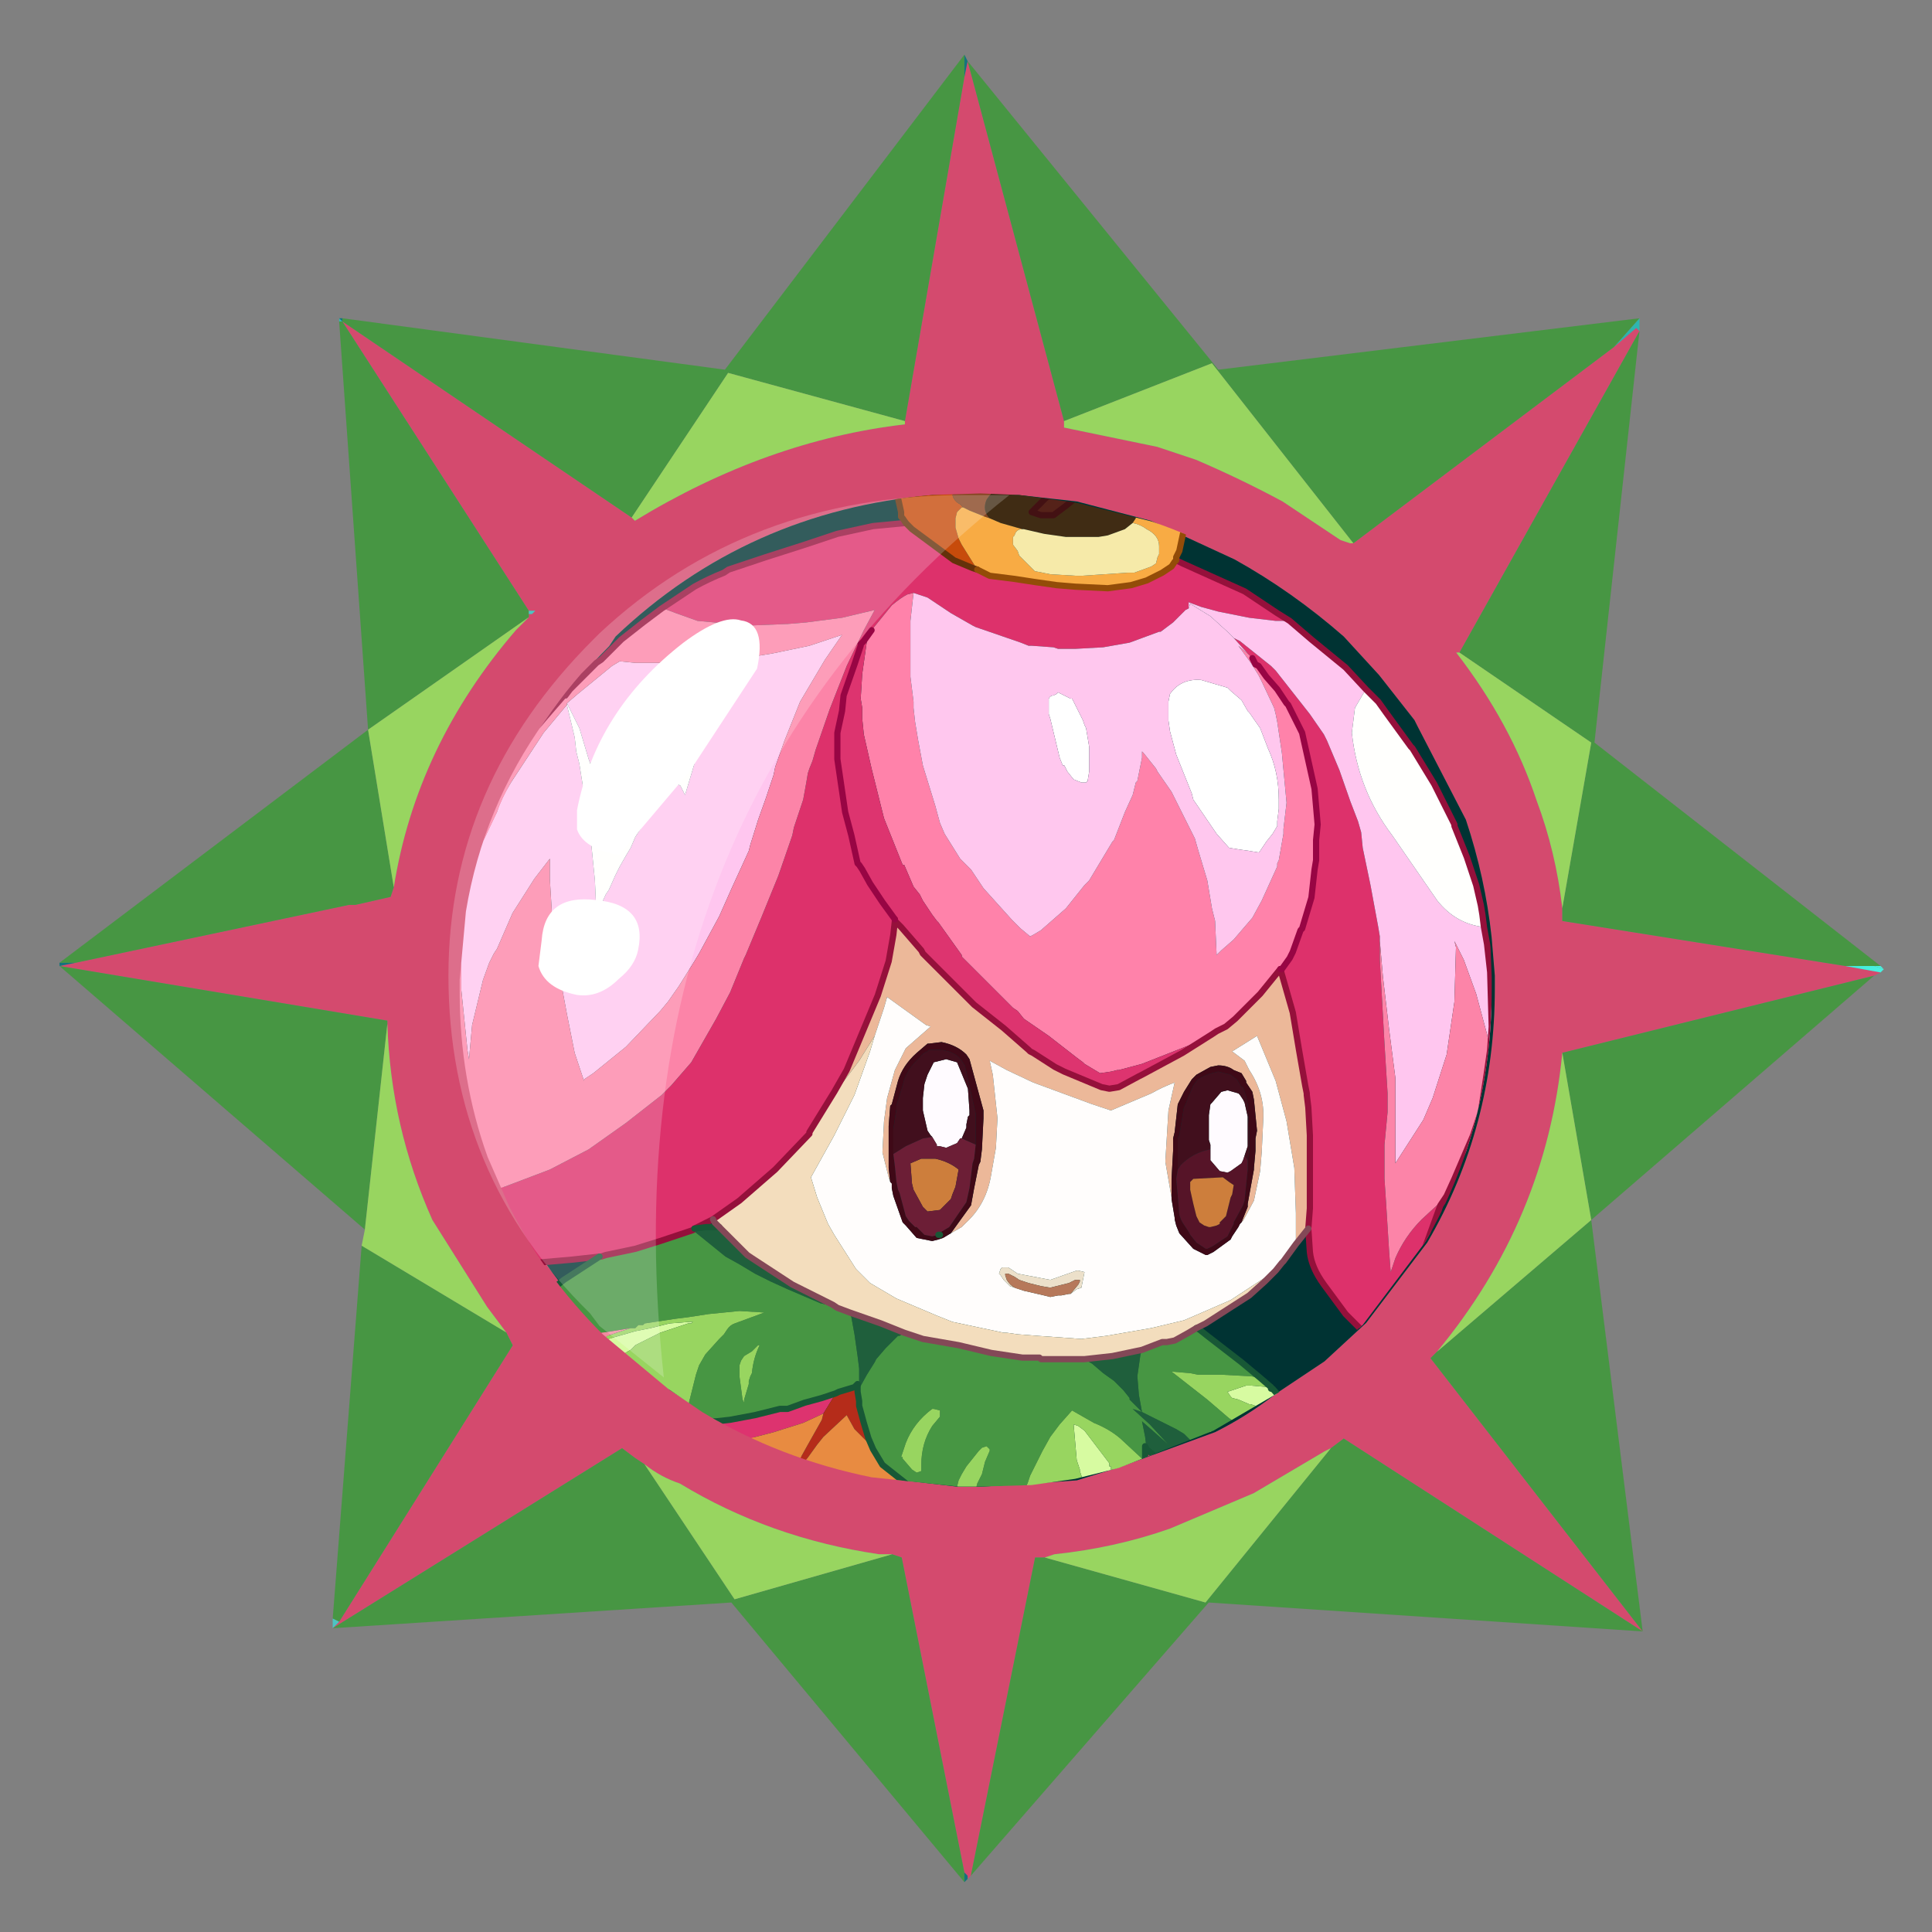 <?xml version="1.0" encoding="UTF-8" standalone="no"?>
<svg xmlns:ffdec="https://www.free-decompiler.com/flash" xmlns:xlink="http://www.w3.org/1999/xlink" ffdec:objectType="frame" height="30.05px" width="30.05px" xmlns="http://www.w3.org/2000/svg">
  <rect width="100%" height="100%" fill="#808080" stroke="none"/>
  <g transform="matrix(1.0, 0.0, 0.0, 1.0, 0.05, 0.0)">
    <use ffdec:characterId="1" height="30.0" transform="matrix(1.0, 0.0, 0.0, 1.0, 0.0, 0.0)" width="30.0" xlink:href="#shape0"/>
    <use ffdec:characterId="8" height="30.0" transform="matrix(1.0, 0.0, 0.0, 1.0, -0.05, 0.05)" width="30.0" xlink:href="#sprite0"/>
  </g>
  <defs>
    <g id="shape0" transform="matrix(1.0, 0.0, 0.0, 1.0, 0.0, 0.0)">
      <path d="M0.0 0.0 L30.0 0.0 30.0 30.0 0.0 30.0 0.0 0.0" fill="#33cc66" fill-opacity="0.0" fill-rule="evenodd" stroke="none"/>
    </g>
    <g id="sprite0" transform="matrix(1.0, 0.0, 0.0, 1.0, 0.05, 0.0)">
      <use ffdec:characterId="7" height="60.0" transform="matrix(0.5, 0.0, 0.0, 0.5, -0.05, 0.0)" width="60.0" xlink:href="#sprite1"/>
    </g>
    <g id="sprite1" transform="matrix(1.0, 0.0, 0.0, 1.0, 0.0, 0.0)">
      <use ffdec:characterId="2" height="60.0" transform="matrix(1.0, 0.0, 0.0, 1.0, 0.0, 0.0)" width="60.0" xlink:href="#shape1"/>
      <use ffdec:characterId="5" height="34.5" transform="matrix(0.967, 0.0, 0.0, 0.967, 12.946, 14.234)" width="34.7" xlink:href="#sprite2"/>
      <use ffdec:characterId="6" height="27.45" transform="matrix(1.0, 0.0, 0.0, 1.0, 13.95, 15.3)" width="17.45" xlink:href="#shape4"/>
    </g>
    <g id="shape1" transform="matrix(1.0, 0.0, 0.0, 1.0, 0.0, 0.0)">
      <path d="M0.0 0.0 L60.0 0.0 60.0 60.0 0.0 60.0 0.0 0.0" fill="#33cc66" fill-opacity="0.0" fill-rule="evenodd" stroke="none"/>
      <path d="M58.5 30.15 L58.3 30.25 48.6 32.65 Q48.1 37.85 44.7 41.95 L44.5 42.15 51.1 50.65 41.8 44.65 41.4 44.95 41.2 45.05 39.0 46.35 36.4 47.45 Q34.7 48.05 32.8 48.25 L32.5 48.35 32.2 48.35 30.2 58.25 30.1 58.35 30.1 58.25 30.0 58.15 28.05 48.35 27.75 48.25 27.35 48.25 Q23.95 47.75 21.15 46.05 20.55 45.85 20.05 45.45 L19.75 45.25 19.35 44.95 10.35 50.55 10.55 50.35 15.95 41.75 15.75 41.35 15.15 40.55 13.45 37.85 Q12.15 34.95 12.05 31.75 L12.05 31.65 1.85 29.95 2.35 29.85 10.85 28.05 11.05 28.05 12.15 27.8 12.25 27.5 Q12.95 23.1 16.05 19.5 L16.45 19.1 16.45 19.0 16.55 19.0 16.65 18.9 16.45 18.9 10.65 9.9 19.65 16.0 19.75 16.1 Q23.85 13.6 28.15 13.1 L28.15 13.0 30.0 2.3 30.1 1.8 33.1 13.0 33.1 13.2 36.0 13.8 37.2 14.2 Q38.6 14.8 39.9 15.5 L41.7 16.7 42.0 16.8 42.1 16.8 50.2 10.7 50.9 10.1 51.0 10.2 45.4 20.2 45.3 20.2 Q47.0 22.4 47.8 24.8 48.4 26.4 48.6 28.15 L48.6 28.55 57.4 29.95 58.5 30.15 M41.8 19.7 Q40.2 18.3 38.4 17.3 L35.8 16.1 33.5 15.5 31.7 15.3 30.5 15.3 29.0 15.3 Q23.25 15.8 19.15 19.7 L18.95 20.0 Q17.85 21.1 17.05 22.3 15.15 25.0 14.55 28.25 L14.35 30.35 14.35 30.65 14.35 30.75 Q14.35 33.45 15.25 35.85 L15.95 37.45 Q16.95 39.55 18.85 41.35 L19.15 41.65 20.85 43.15 21.95 43.85 Q24.35 45.25 27.25 45.85 L29.8 46.15 30.5 46.15 32.1 46.05 33.5 45.95 34.8 45.55 37.8 44.45 Q38.8 43.95 39.7 43.25 L41.2 42.25 42.5 41.05 44.4 38.55 Q46.5 34.95 46.5 30.65 L46.5 30.25 46.4 29.05 Q46.2 27.2 45.6 25.4 L44.1 22.5 44.0 22.3 42.9 20.9 41.8 19.7" fill="#d44a6e" fill-rule="evenodd" stroke="none"/>
      <path d="M51.0 9.8 L51.0 10.2 50.9 10.1 50.2 10.7 51.0 9.8 M58.5 29.95 L58.6 30.05 58.3 29.95 58.5 29.95" fill="url(#gradient0)" fill-rule="evenodd" stroke="none"/>
      <path d="M51.0 10.2 L49.6 23.0 58.5 29.95 58.3 29.95 57.4 29.95 48.6 28.55 48.6 28.15 49.5 23.0 45.4 20.2 51.0 10.2 M58.3 30.25 L49.5 37.85 51.1 50.65 37.6 49.75 30.2 58.25 32.2 48.35 32.5 48.35 37.5 49.75 41.4 44.95 41.8 44.65 51.1 50.65 44.5 42.15 44.7 41.95 49.5 37.85 48.6 32.65 58.3 30.25 M30.0 58.45 L22.75 49.75 10.35 50.55 19.35 44.95 19.75 45.25 20.05 45.45 22.85 49.65 27.75 48.25 28.05 48.35 30.0 58.15 30.0 58.45 M10.35 50.25 L11.25 38.65 15.75 41.35 15.95 41.75 10.55 50.35 10.35 50.25 M11.35 38.15 L1.85 29.95 12.05 31.65 12.05 31.75 11.35 38.15 M1.85 29.85 L11.45 22.6 10.55 9.9 10.65 9.9 10.65 9.8 22.55 11.4 30.0 1.6 30.0 2.3 28.15 13.0 22.65 11.5 19.65 16.0 10.65 9.9 16.45 18.9 16.45 19.0 16.45 19.1 11.45 22.6 12.25 27.5 12.15 27.8 11.05 28.05 10.85 28.05 2.35 29.85 1.85 29.85 M30.1 1.8 L37.9 11.4 51.0 9.8 50.2 10.7 42.1 16.8 37.7 11.2 33.1 13.0 30.1 1.8" fill="#479643" fill-rule="evenodd" stroke="none"/>
      <path d="M11.25 38.65 L11.35 38.15 12.05 31.75 Q12.15 34.95 13.45 37.85 L15.15 40.55 15.75 41.35 11.25 38.65 M45.4 20.2 L49.5 23.0 48.6 28.15 Q48.4 26.4 47.8 24.8 47.0 22.4 45.3 20.2 L45.4 20.2 M42.1 16.8 L42.0 16.8 41.7 16.7 39.9 15.5 Q38.6 14.8 37.2 14.2 L36.0 13.8 33.1 13.2 33.1 13.0 37.7 11.2 42.1 16.8 M28.15 13.0 L28.15 13.1 Q23.85 13.6 19.75 16.1 L19.65 16.0 22.65 11.5 28.15 13.0 M16.45 19.1 L16.05 19.5 Q12.95 23.1 12.25 27.5 L11.45 22.6 16.45 19.1 M20.05 45.45 Q20.55 45.85 21.15 46.05 23.95 47.75 27.35 48.25 L27.75 48.25 22.85 49.65 20.05 45.45 M44.7 41.95 Q48.1 37.85 48.6 32.65 L49.5 37.85 44.7 41.95 M32.5 48.35 L32.8 48.25 Q34.7 48.05 36.4 47.45 L39.0 46.35 41.2 45.05 41.4 44.95 37.5 49.75 32.5 48.35" fill="#98d560" fill-rule="evenodd" stroke="none"/>
      <path d="M41.8 19.7 L42.9 20.9 44.0 22.3 44.1 22.5 45.6 25.4 Q46.2 27.2 46.4 29.05 L46.5 30.25 46.5 30.65 Q46.5 34.95 44.4 38.55 L42.5 41.05 41.2 42.25 39.7 43.25 Q38.8 43.95 37.8 44.45 L34.8 45.55 33.5 45.95 32.1 46.05 30.5 46.15 29.8 46.15 27.25 45.85 Q24.35 45.25 21.95 43.85 L20.85 43.15 19.15 41.65 18.85 41.35 Q16.95 39.55 15.95 37.45 L15.25 35.85 Q14.35 33.45 14.35 30.75 L14.35 30.65 14.35 30.35 14.55 28.25 Q15.15 25.0 17.05 22.3 17.85 21.1 18.95 20.0 L19.15 19.7 Q23.25 15.8 29.0 15.3 L30.5 15.3 31.7 15.3 33.5 15.5 35.8 16.1 38.4 17.3 Q40.2 18.3 41.8 19.7" fill="#003333" fill-rule="evenodd" stroke="none"/>
      <path d="M58.6 30.05 L58.5 30.15 57.4 29.95 58.3 29.95 58.6 30.05" fill="url(#gradient1)" fill-rule="evenodd" stroke="none"/>
      <path d="M30.0 1.6 L30.1 1.8 30.0 2.3 30.0 1.6" fill="url(#gradient2)" fill-rule="evenodd" stroke="none"/>
      <path d="M10.55 9.9 L10.55 9.8 10.65 9.9 10.55 9.9" fill="url(#gradient3)" fill-rule="evenodd" stroke="none"/>
      <path d="M10.55 9.8 L10.65 9.8 10.65 9.9 10.55 9.8" fill="url(#gradient4)" fill-rule="evenodd" stroke="none"/>
      <path d="M10.35 50.55 L10.35 50.25 10.55 50.35 10.35 50.55 M16.45 18.9 L16.65 18.9 16.55 19.0 16.45 19.0 16.45 18.9" fill="#4dc4c2" fill-rule="evenodd" stroke="none"/>
      <path d="M1.85 29.95 L1.85 29.85 2.35 29.85 1.85 29.95" fill="url(#gradient5)" fill-rule="evenodd" stroke="none"/>
      <path d="M30.1 58.35 L30.0 58.45 30.0 58.15 30.1 58.25 30.1 58.35" fill="url(#gradient6)" fill-rule="evenodd" stroke="none"/>
      <path d="M1.05 31.3 L9.8 38.9 8.8 51.55 8.8 51.85 21.7 51.05 21.8 51.2 28.1 58.6 1.05 58.6 1.05 31.3 M29.95 0.6 L29.7 0.95 29.45 0.7 21.85 10.5 9.95 8.9 10.0 9.05 9.9 9.05 9.95 9.35 9.0 9.2 9.95 22.6 1.05 29.45 1.05 0.6 29.95 0.6 59.05 0.6 59.05 29.7 50.1 22.6 51.4 9.2 51.3 9.2 51.35 8.9 38.2 10.55 38.1 10.55 29.95 0.6 M50.55 42.75 L50.5 42.5 50.35 41.35 50.35 41.1 50.3 40.9 50.05 38.6 50.65 37.95 59.05 30.75 59.05 58.6 30.85 58.6 37.45 51.05 37.8 51.05 51.5 52.1 51.5 51.8 51.4 50.95 51.4 50.6 50.55 42.8 50.55 42.75" fill="#33cc66" fill-opacity="0.0" fill-rule="evenodd" stroke="none"/>
    </g>
    <linearGradient gradientTransform="matrix(0.009, 0.0, 0.0, 0.012, 50.6, 19.7)" gradientUnits="userSpaceOnUse" id="gradient0" spreadMethod="pad" x1="-819.2" x2="819.2">
      <stop offset="0.0" stop-color="#14737c"/>
      <stop offset="1.0" stop-color="#48f2e0"/>
    </linearGradient>
    <linearGradient gradientTransform="matrix(0.009, 0.0, 0.0, 0.013, 51.1, 40.15)" gradientUnits="userSpaceOnUse" id="gradient1" spreadMethod="pad" x1="-819.2" x2="819.2">
      <stop offset="0.0" stop-color="#14737c"/>
      <stop offset="1.0" stop-color="#48f2e0"/>
    </linearGradient>
    <linearGradient gradientTransform="matrix(0.013, 0.0, 0.0, 0.01, 40.5, 9.6)" gradientUnits="userSpaceOnUse" id="gradient2" spreadMethod="pad" x1="-819.2" x2="819.2">
      <stop offset="0.0" stop-color="#14737c"/>
      <stop offset="1.0" stop-color="#48f2e0"/>
    </linearGradient>
    <linearGradient gradientTransform="matrix(0.01, 0.0, 0.0, 0.012, 9.85, 19.7)" gradientUnits="userSpaceOnUse" id="gradient3" spreadMethod="pad" x1="-819.2" x2="819.2">
      <stop offset="0.0" stop-color="#14737c"/>
      <stop offset="1.0" stop-color="#48f2e0"/>
    </linearGradient>
    <linearGradient gradientTransform="matrix(0.012, 0.0, 0.0, 0.01, 20.15, 9.5)" gradientUnits="userSpaceOnUse" id="gradient4" spreadMethod="pad" x1="-819.2" x2="819.2">
      <stop offset="0.0" stop-color="#14737c"/>
      <stop offset="1.0" stop-color="#48f2e0"/>
    </linearGradient>
    <linearGradient gradientTransform="matrix(0.009, 0.0, 0.0, 0.012, 9.55, 39.95)" gradientUnits="userSpaceOnUse" id="gradient5" spreadMethod="pad" x1="-819.2" x2="819.2">
      <stop offset="0.0" stop-color="#14737c"/>
      <stop offset="1.0" stop-color="#48f2e0"/>
    </linearGradient>
    <linearGradient gradientTransform="matrix(0.013, 0.0, 0.0, 0.009, 40.5, 50.65)" gradientUnits="userSpaceOnUse" id="gradient6" spreadMethod="pad" x1="-819.2" x2="819.2">
      <stop offset="0.0" stop-color="#14737c"/>
      <stop offset="1.0" stop-color="#48f2e0"/>
    </linearGradient>
    <g id="sprite2" transform="matrix(1.0, 0.0, 0.0, 1.0, 1.4, 1.05)">
      <clipPath id="clipPath0" transform="matrix(1.0, 0.0, 0.0, 1.0, 0.0, 0.0)">
        <path d="M30.75 7.45 L32.25 10.45 Q32.95 12.3 33.15 14.3 L33.2 15.55 33.2 15.95 Q33.2 20.4 31.05 24.1 L29.05 26.75 27.7 27.95 26.3 28.95 24.25 30.15 21.2 31.35 19.8 31.7 18.4 31.9 16.75 31.95 16.05 31.95 13.25 31.65 Q10.3 31.05 7.8 29.55 L6.7 28.8 4.9 27.3 4.6 27.05 Q2.7 25.15 1.6 22.95 L0.9 21.35 Q0.0 18.85 0.0 16.05 L0.0 15.95 0.0 15.65 0.2 13.45 Q0.75 10.1 2.75 7.3 3.6 6.05 4.75 4.9 L4.9 4.6 Q9.2 0.55 15.2 0.05 L16.75 0.0 18.0 0.05 19.85 0.3 22.25 0.9 Q23.6 1.35 24.95 2.1 L28.4 4.6 29.5 5.8 30.6 7.25 30.75 7.45" fill="#a81212" fill-rule="evenodd" stroke="none"/>
      </clipPath>
      <g clip-path="url(#clipPath0)">
        <use ffdec:characterId="4" height="34.5" transform="matrix(1.0, 0.0, 0.0, 1.0, -1.4, -1.05)" width="34.7" xlink:href="#shape3"/>
      </g>
    </g>
    <g id="shape3" transform="matrix(1.0, 0.0, 0.0, 1.0, 1.4, 1.05)">
      <path d="M22.85 7.65 L22.8 7.3 22.8 6.7 22.85 6.45 Q23.2 5.95 23.85 6.0 L24.7 6.25 24.8 6.35 25.15 6.65 25.35 7.0 25.4 7.05 25.75 7.55 26.0 8.2 Q26.35 8.95 26.35 9.85 L26.35 10.15 26.3 10.55 26.3 10.7 26.15 10.95 25.95 11.2 25.75 11.5 25.7 11.55 25.4 11.5 25.05 11.45 24.75 11.4 24.35 10.95 23.6 9.85 23.55 9.65 23.05 8.4 22.85 7.65 M20.25 8.95 L20.2 9.25 20.15 9.3 20.0 9.3 19.75 9.2 19.55 8.95 19.45 8.75 19.4 8.75 19.3 8.5 19.0 7.25 18.95 7.1 18.95 6.6 Q19.0 6.5 19.1 6.5 L19.2 6.45 19.25 6.4 19.65 6.6 19.7 6.6 20.05 7.3 20.1 7.45 20.15 7.55 20.25 8.15 20.25 8.85 20.25 8.95" fill="#ffffff" fill-rule="evenodd" stroke="none"/>
      <path d="M24.15 21.1 L24.15 20.95 24.1 20.8 24.1 20.75 24.1 20.45 24.1 20.0 24.15 19.65 24.2 19.6 24.5 19.25 24.7 19.2 25.05 19.3 25.1 19.35 25.2 19.5 25.25 19.6 25.35 20.05 25.35 20.15 25.35 20.7 25.35 20.75 25.35 21.0 25.3 21.15 25.25 21.3 25.2 21.45 25.15 21.55 24.8 21.8 24.7 21.85 24.45 21.8 24.15 21.45 24.15 21.4 24.15 21.15 24.15 21.1 M15.2 20.7 L15.15 20.65 15.05 20.5 14.9 19.85 14.9 19.45 14.95 19.0 15.05 18.7 15.25 18.3 15.65 18.2 16.0 18.3 16.35 19.15 16.4 19.85 16.4 20.0 16.35 20.05 16.3 20.3 16.3 20.4 16.15 20.75 16.1 20.75 16.0 20.9 15.65 21.05 15.45 21.0 15.35 21.0 15.35 20.95 15.2 20.7" fill="#fffbff" fill-rule="evenodd" stroke="none"/>
      <path d="M25.0 32.05 L25.05 32.1 25.15 32.15 26.0 33.35 24.25 33.35 23.6 31.7 23.8 31.8 24.35 32.0 25.0 32.05 M-1.3 29.65 L-0.65 29.35 Q0.2 28.9 0.8 28.75 L1.7 28.45 2.05 28.35 2.25 28.45 2.65 28.65 3.9 29.1 5.05 29.45 4.8 29.75 4.3 30.45 4.15 30.6 3.5 31.35 3.0 31.75 2.9 31.85 2.4 32.1 2.15 32.15 2.1 32.15 1.3 31.85 1.3 31.8 2.1 30.75 2.8 30.0 2.3 30.05 1.3 30.05 0.3 29.95 -0.8 29.8 -1.3 29.65 M1.3 31.8 L2.15 32.15 1.3 31.8" fill="#1d512b" fill-rule="evenodd" stroke="none"/>
      <path d="M0.2 33.35 L-0.3 33.35 -0.25 32.65 -0.05 31.8 -0.5 32.1 -1.3 32.5 -1.3 29.65 -0.8 29.8 0.3 29.95 1.3 30.05 2.3 30.05 2.8 30.0 2.1 30.75 1.3 31.8 1.3 31.85 1.15 31.75 1.0 31.75 0.95 31.7 0.0 31.5 0.0 31.9 0.2 33.35 M1.15 31.75 L1.3 31.8 1.15 31.75" fill="#4c9840" fill-rule="evenodd" stroke="none"/>
      <path d="M-0.3 33.35 L-1.3 33.35 -1.3 32.5 -0.5 32.1 -0.05 31.8 -0.25 32.65 -0.3 33.35" fill="#a4d562" fill-rule="evenodd" stroke="none"/>
      <path d="M24.25 33.35 L23.45 33.35 23.15 33.1 22.8 32.75 21.9 32.15 22.0 31.55 22.05 31.2 22.05 31.05 22.05 30.65 22.1 30.75 22.4 31.0 22.6 31.1 23.15 31.5 23.6 31.7 24.25 33.35 M7.15 29.8 L8.1 29.85 8.15 29.85 8.25 29.85 8.7 29.8 9.5 29.65 10.3 29.45 10.55 29.45 11.1 29.25 11.65 29.1 12.1 28.95 11.7 29.6 11.05 29.9 10.1 30.2 8.95 30.5 8.25 30.6 7.8 30.7 7.35 30.75 6.85 31.1 5.95 31.65 5.75 31.7 4.65 32.15 4.0 32.25 3.95 32.25 3.65 32.3 3.25 32.3 3.0 32.3 2.7 32.25 2.15 32.15 2.4 32.1 2.9 31.85 3.0 31.75 3.5 31.35 4.15 30.6 4.3 30.45 4.8 29.75 5.05 29.45 5.25 29.45 6.7 29.7 7.15 29.8" fill="#dd336f" fill-rule="evenodd" stroke="none"/>
      <path d="M12.1 28.95 L12.2 28.9 12.7 28.75 12.8 28.65 12.8 28.85 12.85 28.8 12.85 29.2 12.85 29.35 13.0 29.9 13.15 30.4 13.3 30.75 13.2 30.6 12.7 30.1 12.45 29.65 11.7 30.35 11.5 30.6 10.85 31.5 10.6 31.8 10.7 31.65 10.95 31.05 11.2 30.6 11.65 29.8 11.7 29.6 12.1 28.95 M12.8 28.85 L12.8 28.9 12.85 29.2 12.8 28.9 12.8 28.85" fill="#b52c1a" fill-rule="evenodd" stroke="none"/>
      <path d="M23.45 33.35 L21.6 33.35 21.25 33.1 21.35 33.0 21.5 32.8 21.85 32.15 21.9 32.15 22.8 32.75 23.15 33.1 23.45 33.35 M17.0 33.35 L16.8 33.35 12.8 33.35 12.4 32.95 11.9 32.35 11.25 31.45 10.75 32.05 10.05 33.0 9.9 33.35 9.6 33.35 9.6 33.25 9.95 32.15 10.25 31.1 9.75 31.5 8.8 31.9 8.65 31.9 7.8 32.2 7.6 32.25 6.95 32.4 6.65 32.45 6.6 32.45 6.55 32.5 6.3 32.5 5.8 32.5 5.2 32.5 5.15 32.5 4.8 32.4 4.4 32.35 4.0 32.25 4.65 32.15 5.75 31.7 5.95 31.65 6.85 31.1 7.35 30.75 7.8 30.7 8.25 30.6 8.95 30.5 10.1 30.2 11.05 29.9 11.7 29.6 11.65 29.8 11.2 30.6 10.95 31.05 10.7 31.65 10.6 31.8 10.85 31.5 11.5 30.6 11.7 30.35 12.45 29.65 12.7 30.1 13.2 30.6 13.3 30.75 13.6 31.25 14.55 32.0 15.45 32.55 16.5 33.2 16.55 33.25 16.6 33.25 17.0 33.35 M16.8 33.35 L16.6 33.25 16.8 33.35" fill="#e88b41" fill-rule="evenodd" stroke="none"/>
      <path d="M21.6 33.35 L20.95 33.35 21.25 33.1 21.6 33.35 M12.8 33.35 L9.9 33.35 10.05 33.0 10.75 32.05 11.25 31.45 11.9 32.35 12.4 32.95 12.8 33.35 M9.6 33.35 L1.4 33.35 1.35 33.25 1.3 32.85 1.3 32.45 1.75 32.6 2.7 32.7 3.35 32.7 3.85 32.7 4.35 32.75 4.45 32.7 4.75 32.7 4.8 32.7 4.95 32.7 5.25 32.7 5.65 32.65 6.55 32.5 6.6 32.45 6.65 32.45 6.95 32.4 7.6 32.25 7.8 32.2 8.65 31.9 8.8 31.9 9.75 31.5 10.25 31.1 9.95 32.15 9.6 33.25 9.6 33.35" fill="#f9e176" fill-rule="evenodd" stroke="none"/>
      <path d="M0.5 33.35 L0.2 33.35 0.0 31.9 0.2 32.7 0.45 33.3 0.5 33.35" fill="#f0a83e" fill-rule="evenodd" stroke="none"/>
      <path d="M1.4 33.35 L0.5 33.35 0.45 33.3 0.2 32.7 0.0 31.9 0.0 31.5 0.95 31.7 1.0 31.75 1.15 31.75 1.3 31.85 2.1 32.15 2.15 32.15 2.7 32.25 3.0 32.3 3.25 32.3 3.65 32.3 3.95 32.25 4.0 32.25 4.4 32.35 4.8 32.4 5.15 32.5 5.2 32.5 5.8 32.5 6.3 32.5 6.55 32.5 5.65 32.65 5.25 32.7 4.95 32.7 4.8 32.7 4.75 32.7 4.45 32.7 4.35 32.75 3.85 32.7 3.35 32.7 2.7 32.7 1.75 32.6 1.3 32.45 1.3 32.85 1.35 33.25 1.4 33.35" fill="#f6a3dc" fill-rule="evenodd" stroke="none"/>
      <path d="M25.15 32.05 L25.0 32.05 24.35 32.0 23.8 31.8 23.6 31.7 23.15 31.5 22.6 31.1 22.4 31.0 22.1 30.75 22.05 30.35 21.95 29.85 22.35 30.2 22.8 30.6 22.2 29.95 21.65 29.45 21.95 29.55 23.05 30.1 23.3 30.25 24.1 31.05 24.2 31.6 24.35 31.65 24.9 31.95 24.95 31.95 25.15 32.05 M7.5 23.7 L7.55 23.65 7.95 23.6 8.35 23.6 8.65 23.9 9.25 24.5 9.4 24.6 10.7 25.45 12.0 26.1 12.15 26.2 12.05 26.15 11.6 26.05 10.55 25.6 10.0 25.35 9.5 25.1 9.0 24.8 8.55 24.55 7.5 23.7 M20.1 27.85 L21.0 27.75 21.95 27.55 21.9 27.7 21.8 28.4 21.85 29.0 21.95 29.55 21.9 29.5 21.55 29.15 21.55 29.1 21.35 28.85 21.05 28.55 20.7 28.3 20.35 28.0 20.1 27.85 M14.3 27.0 L14.15 27.1 14.1 27.1 13.7 27.5 13.4 27.85 13.35 27.95 13.1 28.35 12.85 28.8 12.85 28.25 12.85 28.15 12.8 27.75 12.7 27.05 12.6 26.5 12.55 26.35 13.55 26.7 14.3 27.0" fill="#1f5f3c" fill-rule="evenodd" stroke="none"/>
      <path d="M23.7 26.85 L23.8 26.9 24.05 27.1 25.15 27.95 25.45 28.2 25.75 28.45 25.45 28.4 24.5 28.35 23.75 28.35 23.5 28.3 22.9 28.25 24.05 29.15 24.75 29.75 25.05 29.95 25.45 30.4 25.9 30.95 26.2 31.2 26.3 31.3 27.2 31.25 28.15 31.05 27.65 31.4 26.7 31.8 26.65 31.8 26.5 31.85 25.35 31.65 24.9 31.45 24.8 31.4 24.65 31.05 24.3 30.6 24.3 30.5 24.2 30.2 24.15 30.15 24.15 30.4 Q24.05 30.7 24.1 31.05 L23.3 30.25 23.05 30.1 21.95 29.55 21.65 29.45 22.2 29.95 22.8 30.6 22.35 30.2 21.95 29.85 22.05 30.35 22.1 30.75 22.05 30.65 22.05 31.05 22.05 31.2 21.95 31.05 21.25 30.4 Q20.9 30.1 20.4 29.9 L19.7 29.5 19.3 29.95 19.0 30.35 18.75 30.8 18.45 31.4 18.35 31.6 18.15 32.2 18.1 32.3 18.05 32.45 17.95 32.7 17.6 33.35 17.0 33.35 16.6 33.25 16.55 33.25 16.5 33.2 15.45 32.55 14.55 32.0 13.6 31.25 13.3 30.75 13.15 30.4 13.0 29.9 12.85 29.35 12.85 29.2 12.85 28.8 12.8 28.85 12.8 28.65 12.7 28.75 12.2 28.9 12.1 28.95 11.65 29.1 11.1 29.25 10.55 29.45 10.3 29.45 9.5 29.65 8.7 29.8 8.25 29.85 8.15 29.85 8.1 29.85 7.15 29.8 7.3 29.55 7.3 29.5 7.35 29.35 7.6 28.35 7.7 28.05 7.9 27.7 8.35 27.2 8.5 27.05 8.6 26.9 Q8.7 26.75 8.85 26.7 L9.8 26.35 9.0 26.3 8.0 26.4 7.35 26.5 6.95 26.55 5.95 26.7 5.9 26.75 5.75 26.75 5.7 26.8 5.65 26.85 5.6 26.85 5.5 26.85 4.9 26.95 3.95 27.1 3.45 27.15 2.35 27.15 2.1 27.1 2.0 27.1 1.9 27.05 1.9 27.0 1.8 26.95 1.75 26.95 2.05 26.25 2.1 26.2 2.25 26.15 2.35 26.05 3.1 25.5 3.35 25.3 4.5 24.55 4.55 24.55 4.7 24.5 5.65 24.3 6.45 24.05 7.35 23.75 7.5 23.7 8.55 24.55 9.0 24.8 9.5 25.1 10.0 25.35 10.55 25.6 11.6 26.05 12.05 26.15 12.15 26.2 12.55 26.35 12.6 26.5 12.7 27.05 12.8 27.75 12.85 28.15 12.85 28.25 12.85 28.8 13.1 28.35 13.35 27.95 13.4 27.85 13.7 27.5 14.1 27.1 14.15 27.1 14.3 27.0 14.9 27.2 16.05 27.4 17.1 27.65 18.1 27.8 18.65 27.8 18.7 27.85 19.55 27.85 20.1 27.85 20.35 28.0 20.7 28.3 21.05 28.55 21.35 28.85 21.55 29.1 21.55 29.15 21.9 29.5 21.95 29.55 21.85 29.0 21.8 28.4 21.9 27.7 21.95 27.55 22.6 27.3 22.75 27.3 23.0 27.25 23.45 27.0 23.7 26.85 M15.45 29.55 L15.45 29.5 15.25 29.45 15.2 29.45 Q14.6 29.9 14.35 30.55 L14.2 31.0 14.25 31.0 14.25 31.05 14.55 31.4 14.7 31.5 14.85 31.45 14.85 31.4 14.85 31.25 Q14.85 30.55 15.2 30.0 L15.45 29.7 15.45 29.55 M16.95 30.65 L16.8 30.7 16.7 30.8 16.3 31.3 16.15 31.55 16.05 31.75 16.0 31.95 16.0 32.1 16.05 32.35 16.15 32.55 16.25 32.65 16.5 32.6 16.5 32.5 16.5 32.45 16.55 32.1 16.6 32.05 16.65 31.85 16.8 31.55 16.9 31.15 17.05 30.8 17.05 30.75 16.95 30.65 M9.4 27.6 L9.15 27.75 9.05 27.9 9.0 28.05 9.0 28.2 9.0 28.25 9.0 28.4 9.1 29.15 9.15 29.25 9.15 29.15 9.3 28.65 9.3 28.55 9.35 28.4 9.4 28.3 Q9.45 27.8 9.65 27.4 L9.6 27.4 9.55 27.45 9.4 27.6" fill="#479643" fill-rule="evenodd" stroke="none"/>
      <path d="M26.1 28.8 L26.15 28.8 26.95 29.7 27.2 29.95 27.1 29.95 26.85 29.85 26.3 29.6 25.45 29.3 25.4 29.3 25.05 29.15 24.85 29.1 24.8 29.05 24.7 28.9 25.3 28.7 25.45 28.7 26.05 28.75 26.1 28.8 M20.1 30.15 L20.9 31.2 20.9 31.3 20.95 31.3 20.95 31.4 21.0 31.6 21.0 31.7 20.9 32.55 20.75 32.7 20.7 32.75 20.65 32.85 20.4 32.85 20.35 32.55 20.25 32.3 20.1 32.05 20.1 31.9 19.95 31.45 19.95 31.4 19.85 31.1 19.75 29.95 19.9 30.0 20.1 30.15 M5.65 27.4 L5.5 27.55 5.05 27.8 4.8 28.05 4.35 28.2 4.3 28.2 4.4 27.75 4.55 27.45 4.65 27.25 4.95 27.15 5.65 26.95 6.15 26.85 6.75 26.7 7.4 26.65 7.5 26.65 7.45 26.7 7.35 26.7 6.75 26.9 6.45 27.0 5.65 27.4" fill="#d7fba1" fill-rule="evenodd" stroke="none"/>
      <path d="M25.75 28.45 L26.1 28.75 26.1 28.8 26.05 28.75 25.45 28.7 25.3 28.7 24.7 28.9 24.8 29.05 24.85 29.1 25.05 29.15 25.4 29.3 25.45 29.3 26.3 29.6 26.85 29.85 27.1 29.95 27.2 29.95 27.35 30.15 27.4 30.2 28.15 30.55 28.55 30.65 28.2 31.05 28.15 31.05 27.2 31.25 26.3 31.3 26.2 31.2 25.9 30.95 25.45 30.4 25.05 29.95 24.75 29.75 24.05 29.15 22.9 28.25 23.5 28.3 23.75 28.35 24.5 28.35 25.45 28.4 25.75 28.45 M26.5 31.85 L25.3 32.05 25.15 32.05 24.95 31.95 24.9 31.95 24.35 31.65 24.2 31.6 24.1 31.05 Q24.05 30.7 24.15 30.4 L24.15 30.15 24.2 30.2 24.3 30.5 24.3 30.6 24.65 31.05 24.8 31.4 24.9 31.45 25.35 31.65 26.5 31.85 M20.95 33.35 L17.6 33.35 17.95 32.7 18.05 32.45 18.1 32.3 18.15 32.2 18.35 31.6 18.45 31.4 18.75 30.8 19.0 30.35 19.3 29.95 19.7 29.5 20.4 29.9 Q20.9 30.1 21.25 30.4 L21.95 31.05 22.05 31.2 22.0 31.55 21.9 32.15 21.85 32.15 21.5 32.8 21.35 33.0 21.25 33.1 20.95 33.35 M15.45 29.55 L15.45 29.7 15.2 30.0 Q14.85 30.55 14.85 31.25 L14.85 31.4 14.85 31.45 14.7 31.5 14.55 31.4 14.25 31.05 14.25 31.0 14.2 31.0 14.35 30.55 Q14.6 29.9 15.2 29.45 L15.25 29.45 15.45 29.5 15.45 29.55 M16.95 30.65 L17.05 30.75 17.05 30.8 16.9 31.15 16.8 31.55 16.65 31.85 16.6 32.05 16.55 32.1 16.5 32.45 16.5 32.5 16.5 32.6 16.25 32.65 16.15 32.55 16.05 32.35 16.0 32.1 16.0 31.95 16.05 31.75 16.15 31.55 16.3 31.3 16.7 30.8 16.8 30.7 16.95 30.65 M20.1 30.15 L19.9 30.0 19.75 29.95 19.85 31.1 19.95 31.4 19.95 31.45 20.1 31.9 20.1 32.05 20.25 32.3 20.35 32.55 20.4 32.85 20.65 32.85 20.7 32.75 20.75 32.7 20.9 32.55 21.0 31.7 21.0 31.6 20.95 31.4 20.95 31.3 20.9 31.3 20.9 31.2 20.1 30.15 M5.5 26.85 L5.6 26.85 5.65 26.85 5.7 26.8 5.75 26.75 5.9 26.75 5.95 26.7 6.95 26.55 7.35 26.5 8.0 26.4 9.0 26.3 9.8 26.35 8.85 26.7 Q8.7 26.75 8.6 26.9 L8.5 27.05 8.35 27.2 7.9 27.7 7.7 28.05 7.6 28.35 7.35 29.35 7.3 29.5 7.3 29.55 7.15 29.8 6.7 29.7 5.25 29.45 5.05 29.45 3.9 29.1 2.65 28.65 2.25 28.45 2.4 28.35 2.9 28.1 3.6 27.7 3.65 27.65 3.85 27.55 4.25 27.3 4.6 27.2 4.75 27.1 5.5 26.85 M9.4 27.6 L9.55 27.45 9.6 27.4 9.65 27.4 Q9.45 27.8 9.4 28.3 L9.35 28.4 9.3 28.55 9.3 28.65 9.15 29.15 9.15 29.25 9.1 29.15 9.0 28.4 9.0 28.25 9.0 28.2 9.0 28.05 9.05 27.9 9.15 27.75 9.4 27.6 M5.65 27.4 L6.45 27.0 6.75 26.9 7.35 26.7 7.45 26.7 7.5 26.65 7.4 26.65 6.75 26.7 6.15 26.85 5.65 26.95 4.95 27.15 4.65 27.25 4.55 27.45 4.4 27.75 4.3 28.2 4.35 28.2 4.8 28.05 5.05 27.8 5.5 27.55 5.65 27.4" fill="#98d560" fill-rule="evenodd" stroke="none"/>
      <path d="M2.05 28.35 L1.6 28.15 0.55 27.45 -0.2 26.4 -0.3 26.25 0.2 26.4 1.55 26.4 1.85 26.3 2.1 26.2 2.05 26.25 1.75 26.95 1.8 26.95 1.9 27.0 1.9 27.05 2.0 27.1 2.1 27.1 2.35 27.15 3.45 27.15 3.95 27.1 4.9 26.95 5.5 26.85 4.75 27.1 4.6 27.2 4.25 27.3 3.85 27.55 3.65 27.65 3.6 27.7 2.9 28.1 2.4 28.35 2.25 28.45 2.05 28.35" fill="#ef8c9e" fill-rule="evenodd" stroke="none"/>
      <path d="M27.3 23.65 L26.9 24.15 26.9 23.15 26.85 21.7 26.6 20.2 26.25 18.9 25.65 17.45 24.85 17.95 25.25 18.25 25.4 18.55 Q25.9 19.3 25.85 20.15 L25.8 21.2 25.75 21.8 25.55 22.75 25.2 23.4 25.15 23.45 25.35 22.95 25.35 22.85 25.55 21.75 25.55 21.7 25.6 21.15 25.6 20.75 25.65 20.5 25.55 19.5 25.5 19.25 25.3 18.95 25.3 18.9 25.15 18.65 24.9 18.55 Q24.7 18.4 24.4 18.4 L24.15 18.45 23.7 18.7 23.55 18.85 23.3 19.25 23.15 19.55 23.1 19.65 23.0 20.55 22.95 20.75 22.95 21.15 22.9 22.05 22.9 22.1 22.9 22.65 22.7 21.5 22.8 19.85 23.0 18.95 Q22.6 19.1 22.25 19.3 L20.95 19.85 20.35 19.65 18.45 18.95 17.6 18.55 17.05 18.25 17.15 18.7 17.3 20.1 17.25 21.05 17.1 21.9 Q16.95 22.85 16.3 23.45 L16.15 23.6 15.8 23.8 16.45 22.9 16.55 22.35 16.7 21.6 16.75 21.5 16.8 21.1 16.85 20.1 16.85 19.85 16.4 18.2 16.3 18.05 Q16.0 17.75 15.5 17.65 L15.1 17.7 15.05 17.7 14.7 18.0 Q14.25 18.4 14.1 18.9 L13.9 19.65 13.85 19.7 13.8 20.35 13.8 20.45 13.8 21.5 13.8 21.7 13.85 22.15 13.8 22.0 13.6 21.2 13.65 20.2 13.75 19.45 14.0 18.55 14.35 17.85 15.15 17.15 15.0 17.1 13.75 16.2 13.65 16.55 13.35 17.45 12.85 18.25 12.25 19.05 12.05 19.25 12.45 18.55 13.45 16.15 13.8 15.05 13.95 14.2 14.0 13.75 14.2 13.95 14.85 14.7 14.9 14.8 15.75 15.65 16.35 16.25 16.55 16.45 17.5 17.2 18.3 17.9 18.35 17.95 18.45 18.0 19.15 18.45 19.45 18.6 20.65 19.1 20.9 19.15 21.2 19.1 21.85 18.75 21.95 18.7 23.25 18.0 24.2 17.4 24.35 17.3 24.65 17.15 24.95 16.9 25.75 16.1 26.4 15.3 26.8 16.7 27.0 17.9 27.2 19.05 27.25 19.3 27.25 19.35 27.3 19.75 27.35 20.65 27.35 22.2 27.35 23.0 27.3 23.65" fill="#ecb899" fill-rule="evenodd" stroke="none"/>
      <path d="M26.9 24.15 L26.5 24.7 26.45 24.75 26.25 25.0 24.8 25.95 23.65 26.45 23.3 26.6 22.25 26.85 20.8 27.1 20.0 27.2 18.6 27.1 17.95 27.05 17.6 27.0 17.5 27.0 15.85 26.65 15.35 26.45 14.05 25.9 13.2 25.4 12.75 24.95 12.05 23.85 11.85 23.5 11.5 22.65 11.3 22.0 12.05 20.65 12.7 19.35 13.2 17.95 13.35 17.45 13.65 16.55 13.75 16.2 15.0 17.1 15.15 17.15 14.35 17.85 14.0 18.55 13.75 19.45 13.65 20.2 13.6 21.2 13.8 22.0 13.85 22.15 13.9 22.2 13.9 22.35 13.95 22.6 14.25 23.45 14.35 23.55 14.7 23.95 14.95 24.0 15.2 24.05 15.4 24.0 15.55 23.95 15.8 23.8 16.15 23.6 16.3 23.45 Q16.95 22.85 17.1 21.9 L17.25 21.05 17.3 20.1 17.15 18.7 17.05 18.25 17.6 18.55 18.45 18.95 20.35 19.65 20.95 19.85 22.25 19.3 Q22.6 19.1 23.0 18.95 L22.8 19.85 22.7 21.5 22.9 22.65 22.9 22.7 23.0 23.3 23.0 23.35 23.05 23.55 23.15 23.8 23.6 24.3 24.0 24.5 24.05 24.5 24.25 24.4 24.8 24.0 24.85 23.9 25.05 23.6 25.1 23.5 25.15 23.45 25.2 23.4 25.55 22.75 25.75 21.8 25.8 21.2 25.85 20.15 Q25.9 19.3 25.4 18.55 L25.25 18.25 24.85 17.95 25.65 17.45 26.25 18.9 26.6 20.2 26.85 21.7 26.9 23.15 26.9 24.15 M19.65 25.75 L19.85 25.6 20.0 25.55 20.1 25.05 19.9 25.0 19.85 25.0 19.0 25.3 17.95 25.1 17.65 24.9 17.45 24.9 17.4 24.95 17.35 25.1 17.4 25.15 17.5 25.3 17.7 25.5 18.0 25.6 18.15 25.65 18.8 25.8 19.0 25.85 19.25 25.8 19.35 25.8 19.6 25.75 19.65 25.75" fill="#fffdfc" fill-rule="evenodd" stroke="none"/>
      <path d="M26.25 25.0 L25.9 25.35 25.4 25.8 24.7 26.25 24.0 26.7 23.7 26.85 23.45 27.0 23.0 27.25 22.75 27.3 22.6 27.3 21.95 27.55 21.0 27.75 20.1 27.85 19.55 27.85 18.7 27.85 18.65 27.8 18.1 27.8 17.1 27.65 16.05 27.4 14.9 27.2 14.3 27.0 13.55 26.7 12.55 26.35 12.15 26.2 12.0 26.1 10.7 25.45 9.4 24.6 9.25 24.5 8.65 23.9 8.35 23.6 8.2 23.45 8.15 23.35 9.0 22.75 10.15 21.75 11.25 20.6 11.25 20.55 12.05 19.25 12.25 19.05 12.85 18.25 13.35 17.45 13.2 17.95 12.7 19.35 12.05 20.65 11.3 22.0 11.5 22.65 11.85 23.5 12.05 23.85 12.75 24.95 13.2 25.4 14.05 25.9 15.35 26.45 15.85 26.65 17.5 27.0 17.6 27.0 17.95 27.05 18.6 27.1 20.0 27.2 20.8 27.1 22.25 26.85 23.3 26.6 23.65 26.45 24.8 25.95 26.25 25.0" fill="#f3ddbd" fill-rule="evenodd" stroke="none"/>
      <path d="M19.15 -0.2 L19.25 -0.4 19.3 -0.5 19.55 -0.95 20.9 -0.95 20.35 -0.3 20.15 -0.1 20.0 0.0 19.5 0.4 19.1 0.7 18.7 0.7 18.4 0.6 18.95 0.05 19.15 -0.2 M22.1 -0.05 L23.25 -0.6 23.45 -0.75 23.75 -0.6 23.35 0.45 23.05 0.5 23.0 0.55 22.8 0.35 22.75 0.3 22.1 -0.05" fill="#552219" fill-rule="evenodd" stroke="none"/>
      <path d="M23.05 2.15 L23.25 2.25 25.25 3.15 26.3 3.85 26.7 4.1 26.25 4.1 25.4 4.0 24.4 3.8 23.85 3.65 23.45 3.5 23.45 3.7 23.35 3.75 22.95 4.15 22.55 4.45 22.5 4.45 21.55 4.8 20.7 4.95 19.8 5.0 19.7 5.0 19.5 5.0 19.35 5.0 19.25 5.0 19.1 4.95 18.4 4.9 18.3 4.9 18.05 4.8 16.6 4.3 16.5 4.25 15.8 3.85 15.05 3.35 14.75 3.25 14.6 3.2 14.4 3.25 Q14.2 3.35 13.9 3.6 L13.25 4.4 13.1 4.6 13.05 4.65 13.0 4.75 12.9 4.85 12.9 4.9 12.7 5.5 12.35 6.5 12.3 7.0 12.15 7.7 12.15 8.55 12.4 10.25 12.6 11.0 12.8 11.9 12.85 11.95 12.95 12.1 13.2 12.55 13.6 13.15 14.0 13.7 14.0 13.75 13.95 14.2 13.8 15.05 13.45 16.15 12.45 18.55 12.05 19.25 11.25 20.55 11.25 20.6 10.15 21.75 9.0 22.75 8.15 23.35 7.95 23.45 7.55 23.65 7.5 23.7 7.35 23.75 6.45 24.05 5.65 24.3 4.7 24.5 4.55 24.55 4.5 24.55 3.6 24.65 2.45 24.75 2.0 24.75 1.3 24.8 0.2 24.75 -0.85 24.7 -1.3 24.65 -1.3 22.5 -0.55 21.15 0.05 20.25 -0.1 18.45 -0.2 16.85 0.0 18.0 0.15 18.55 0.2 19.05 0.35 20.05 0.4 20.2 0.6 21.2 0.95 22.45 1.45 22.3 2.9 21.75 4.15 21.1 5.35 20.25 6.5 19.35 6.8 19.05 7.45 18.3 7.85 17.6 8.25 16.9 8.7 16.05 9.15 14.95 9.2 14.85 9.7 13.65 10.25 12.3 10.7 11.0 10.75 10.75 11.0 10.0 11.05 9.85 11.15 9.3 11.2 9.0 11.25 8.85 11.35 8.6 11.45 8.25 11.9 6.95 12.45 5.55 13.0 4.4 13.35 3.75 12.3 4.0 11.15 4.15 10.55 4.2 9.3 4.25 7.65 4.1 6.95 3.85 6.55 3.7 6.5 3.7 6.65 3.6 7.55 3.0 Q8.0 2.75 8.5 2.55 L8.65 2.45 9.85 2.05 11.1 1.65 12.15 1.3 13.3 1.05 14.35 0.95 14.55 1.15 15.9 2.15 16.5 2.4 16.65 2.45 17.05 2.65 17.85 2.75 18.5 2.85 19.2 2.95 19.8 3.0 20.85 3.05 21.6 2.95 22.1 2.8 22.4 2.65 22.6 2.55 22.9 2.35 23.0 2.2 23.05 2.15 M31.75 22.6 L31.55 22.9 30.95 24.55 30.65 25.65 30.6 26.2 30.55 26.6 30.65 27.35 30.95 28.2 30.9 28.2 30.85 28.15 30.65 28.05 30.2 27.8 29.35 27.25 28.5 26.4 27.8 25.45 Q27.4 24.9 27.35 24.4 L27.3 23.65 27.35 23.0 27.35 22.2 27.35 20.65 27.3 19.75 27.25 19.35 27.25 19.3 27.2 19.05 27.0 17.9 26.8 16.7 26.4 15.3 26.45 15.3 26.7 14.95 26.8 14.75 27.05 14.05 27.1 14.0 27.4 13.0 27.5 12.1 27.55 11.8 27.55 11.15 27.6 10.65 27.5 9.5 27.1 7.7 26.8 7.1 26.65 6.8 26.6 6.75 26.3 6.3 25.95 5.9 25.7 5.55 25.6 5.5 25.5 5.3 25.35 5.15 24.9 4.65 25.1 4.75 26.1 5.55 26.25 5.7 27.35 7.1 27.8 7.75 27.9 7.95 28.3 8.9 28.65 9.9 28.9 10.55 29.0 10.9 29.05 11.4 29.3 12.6 29.55 13.95 29.6 14.25 29.6 14.4 29.6 14.8 29.6 15.0 29.65 15.9 29.75 17.7 29.85 19.3 29.85 19.9 29.75 20.95 29.75 21.05 29.75 21.1 29.75 21.25 29.75 21.5 29.75 22.05 29.8 22.8 29.9 24.4 29.95 25.05 30.1 24.6 Q30.4 23.9 30.95 23.35 L31.6 22.75 31.75 22.6 M13.25 4.4 L13.0 4.75 13.25 4.4" fill="#dd316b" fill-rule="evenodd" stroke="none"/>
      <path d="M26.7 4.1 L27.4 4.7 28.5 5.6 29.15 6.3 28.8 6.9 28.7 7.7 Q28.9 9.55 30.0 11.0 L31.45 13.1 Q32.05 13.85 32.95 13.95 L33.05 14.5 33.15 15.4 33.2 17.15 33.15 17.9 33.05 17.4 32.7 16.1 32.3 15.0 32.0 14.4 32.05 14.6 32.0 16.35 31.75 18.05 31.3 19.45 31.0 20.15 30.1 21.55 30.1 20.15 30.1 18.8 29.9 17.25 29.7 15.55 29.6 14.4 29.6 14.25 29.55 13.95 29.3 12.6 29.05 11.4 29.0 10.9 28.9 10.55 28.65 9.9 28.3 8.9 27.9 7.95 27.8 7.75 27.35 7.1 26.25 5.7 26.1 5.55 25.1 4.75 24.9 4.65 24.7 4.45 24.15 3.95 23.5 3.55 23.45 3.7 23.45 3.5 23.85 3.65 24.4 3.8 25.4 4.0 26.25 4.1 26.7 4.1 M0.2 12.65 L0.2 12.6 0.35 12.2 0.65 11.5 0.75 11.2 1.2 10.25 Q1.35 9.8 1.65 9.3 L2.7 7.7 3.45 6.8 3.7 7.85 3.75 8.3 3.8 8.5 3.85 8.7 4.0 9.65 4.05 9.85 4.2 10.95 4.35 12.45 4.4 13.55 4.7 12.9 4.8 12.75 5.0 12.3 5.15 12.0 5.35 11.65 5.5 11.4 5.65 11.05 6.4 9.9 6.55 9.8 6.8 9.45 7.0 9.35 7.1 9.4 7.25 9.7 7.55 8.7 7.65 8.2 7.75 7.75 7.65 7.65 Q7.5 7.25 7.15 7.25 6.75 7.3 6.5 7.55 L5.65 8.6 5.6 8.75 5.1 9.65 5.1 9.75 4.75 10.55 4.65 10.3 4.55 9.7 4.4 9.25 4.15 8.55 3.85 7.55 3.45 6.75 3.8 6.45 4.9 5.55 5.15 5.4 5.65 5.45 6.65 5.45 7.6 5.45 8.5 5.4 10.05 5.15 11.25 4.9 12.3 4.55 11.75 5.35 10.95 6.7 10.45 7.95 10.15 8.8 10.1 9.05 9.85 9.8 9.6 10.5 9.35 11.3 9.3 11.5 8.75 12.7 8.35 13.6 7.7 14.8 7.55 15.05 7.05 15.85 6.7 16.35 6.45 16.65 5.35 17.8 4.3 18.65 4.0 18.85 4.0 18.9 3.7 18.0 3.45 16.75 3.2 15.4 3.15 14.9 3.0 14.05 2.9 12.4 2.9 11.75 2.4 12.4 1.7 13.5 1.2 14.65 1.1 14.8 0.95 15.1 0.75 15.65 0.4 17.1 0.3 18.2 0.25 17.9 0.05 15.95 0.05 14.6 0.15 13.2 0.2 12.65" fill="#ffc6ef" fill-rule="evenodd" stroke="none"/>
      <path d="M29.15 6.3 L29.55 6.7 29.8 7.05 30.6 8.15 30.65 8.2 31.35 9.35 32.0 10.65 32.0 10.7 32.4 11.7 32.7 12.6 32.85 13.25 32.9 13.55 32.95 13.95 Q32.05 13.85 31.45 13.1 L30.0 11.0 Q28.9 9.55 28.7 7.7 L28.8 6.9 29.15 6.3 M3.45 6.75 L3.85 7.55 4.15 8.55 4.4 9.25 4.55 9.7 4.65 10.3 4.75 10.55 5.1 9.75 5.1 9.65 5.6 8.75 5.65 8.6 6.5 7.55 Q6.75 7.3 7.15 7.25 7.5 7.25 7.65 7.65 L7.75 7.75 7.65 8.2 7.55 8.7 7.25 9.7 7.1 9.4 7.0 9.35 6.8 9.45 6.55 9.8 6.4 9.9 5.65 11.05 5.5 11.4 5.35 11.65 5.15 12.0 5.0 12.3 4.8 12.75 4.7 12.9 4.4 13.55 4.35 12.45 4.2 10.95 4.05 9.85 4.0 9.65 3.85 8.7 3.8 8.5 3.75 8.3 3.7 7.85 3.45 6.8 3.45 6.75" fill="#fffffd" fill-rule="evenodd" stroke="none"/>
      <path d="M33.15 17.9 L33.05 18.6 32.85 19.9 32.6 20.65 32.0 22.05 31.75 22.6 31.6 22.75 30.95 23.35 Q30.4 23.9 30.1 24.6 L29.95 25.05 29.9 24.4 29.8 22.8 29.75 22.05 29.75 21.5 29.75 21.25 29.75 21.1 29.75 21.05 29.75 20.95 29.85 19.9 29.85 19.3 29.75 17.7 29.65 15.9 29.6 15.0 29.6 14.8 29.6 14.4 29.7 15.55 29.9 17.25 30.1 18.8 30.1 20.15 30.1 21.55 31.0 20.15 31.3 19.45 31.75 18.05 32.0 16.35 32.05 14.6 32.0 14.4 32.3 15.0 32.7 16.1 33.05 17.4 33.15 17.9 M-0.2 16.85 L-0.2 16.2 -0.2 16.05 -0.2 15.3 0.2 12.65 0.15 13.2 0.05 14.6 0.05 15.95 0.25 17.9 0.3 18.2 0.4 17.1 0.75 15.65 0.95 15.1 1.1 14.8 1.2 14.65 1.7 13.5 2.4 12.4 2.9 11.75 2.9 12.4 3.0 14.05 3.15 14.9 3.2 15.4 3.45 16.75 3.7 18.0 4.0 18.9 4.0 18.85 4.3 18.65 5.35 17.8 6.45 16.65 6.7 16.35 7.05 15.85 7.55 15.05 7.7 14.8 8.35 13.6 8.75 12.7 9.3 11.5 9.35 11.3 9.6 10.5 9.85 9.8 10.1 9.05 10.15 8.8 10.45 7.95 10.95 6.7 11.75 5.35 12.3 4.55 11.25 4.9 10.05 5.15 8.5 5.4 7.6 5.45 6.65 5.45 5.65 5.45 5.15 5.4 4.9 5.55 3.8 6.45 3.45 6.75 3.45 6.8 2.7 7.7 1.65 9.3 Q1.35 9.8 1.2 10.25 L0.75 11.2 0.65 11.5 0.35 12.2 0.2 12.6 0.55 11.5 0.65 11.05 0.75 10.75 0.95 10.2 1.25 9.55 1.45 9.05 1.75 8.6 1.9 8.2 2.7 7.25 3.35 6.5 3.45 6.6 3.4 6.5 3.55 6.3 4.4 5.45 4.55 5.35 5.2 4.7 5.9 4.15 6.5 3.7 6.55 3.7 6.95 3.85 7.65 4.1 9.3 4.25 10.55 4.2 11.15 4.15 12.3 4.0 13.35 3.75 13.0 4.4 12.45 5.55 11.9 6.95 11.45 8.25 11.35 8.6 11.25 8.85 11.2 9.0 11.15 9.3 11.05 9.85 11.0 10.0 10.75 10.75 10.7 11.0 10.25 12.3 9.7 13.65 9.2 14.85 9.15 14.95 8.7 16.05 8.25 16.9 7.85 17.6 7.45 18.3 6.8 19.05 6.5 19.35 5.35 20.25 4.15 21.1 2.9 21.75 1.45 22.3 0.95 22.45 0.6 21.2 0.4 20.2 0.35 20.05 0.2 19.05 0.15 18.55 0.0 18.0 -0.2 16.85" fill="#fc84a8" fill-rule="evenodd" stroke="none"/>
      <path d="M14.55 -0.75 L14.35 -0.75 14.2 -0.75 14.1 -0.75 13.3 -0.75 12.95 -0.75 12.25 -0.8 11.45 -0.9 10.9 -0.95 17.7 -0.95 16.9 -0.85 16.4 -0.8 16.15 -0.8 15.55 -0.75 14.8 -0.75 14.55 -0.75 M19.05 -0.95 L19.55 -0.95 19.3 -0.5 19.15 -0.75 19.05 -0.95 M20.9 -0.95 L23.65 -0.95 23.15 -0.7 21.95 -0.4 21.55 -0.35 20.9 -0.3 20.6 -0.3 20.35 -0.3 20.9 -0.95 M23.75 -0.6 L23.9 -0.95 30.45 -0.95 30.0 -0.45 29.9 -0.3 28.1 0.6 25.55 1.1 24.15 1.15 23.3 1.15 23.15 0.8 23.15 0.75 23.35 0.45 23.75 -0.6" fill="#43a55e" fill-rule="evenodd" stroke="none"/>
      <path d="M25.35 5.15 L25.5 5.3 25.6 5.5 25.7 5.55 25.95 5.9 26.3 6.3 26.6 6.75 26.65 6.8 26.8 7.1 27.1 7.7 27.5 9.5 27.6 10.65 27.55 11.15 27.55 11.8 27.5 12.1 27.4 13.0 27.1 14.0 27.05 14.05 26.8 14.75 26.7 14.95 26.45 15.3 26.4 15.3 25.75 16.1 24.95 16.9 24.65 17.15 24.35 17.3 24.2 17.4 23.6 17.7 21.95 18.35 21.2 18.55 21.15 18.55 20.95 18.6 20.6 18.65 20.1 18.35 20.05 18.3 19.85 18.15 18.95 17.45 18.15 16.9 17.95 16.65 17.8 16.55 17.6 16.35 16.65 15.4 16.15 14.9 16.15 14.85 15.4 13.8 15.35 13.75 15.2 13.55 14.9 13.1 14.8 12.9 14.6 12.65 14.3 11.95 14.25 11.95 13.85 10.95 13.65 10.45 13.25 8.85 13.0 7.75 12.95 7.25 12.95 6.9 12.9 6.6 12.95 5.8 13.1 4.75 13.1 4.6 13.25 4.4 13.9 3.6 Q14.2 3.35 14.4 3.25 L14.6 3.2 14.55 3.65 14.5 4.1 14.5 4.75 14.5 5.9 14.6 6.7 14.6 6.9 14.65 7.35 14.75 7.95 14.9 8.75 15.3 10.05 15.45 10.6 15.6 10.95 16.1 11.75 16.15 11.8 16.45 12.1 16.85 12.7 17.75 13.7 18.05 14.0 18.35 14.25 18.45 14.2 18.7 14.05 19.5 13.35 20.1 12.6 20.25 12.45 21.0 11.2 21.05 11.15 21.4 10.25 21.65 9.7 21.75 9.3 21.8 9.25 21.95 8.5 21.95 8.3 22.0 8.35 22.4 8.85 22.45 8.95 22.9 9.6 23.05 9.9 23.25 10.3 23.65 11.1 23.75 11.45 24.05 12.45 24.2 13.35 24.3 13.75 24.35 14.85 24.5 14.7 24.9 14.35 25.5 13.65 25.8 13.1 26.3 12.0 26.3 11.9 26.35 11.8 26.5 10.95 26.5 10.8 26.6 9.95 26.45 8.35 26.3 7.35 26.25 7.1 26.2 6.9 25.8 6.05 25.7 5.85 25.45 5.45 25.05 4.9 25.35 5.15" fill="#ff82aa" fill-rule="evenodd" stroke="none"/>
      <path d="M24.9 4.65 L25.35 5.15 25.05 4.9 25.45 5.45 25.7 5.85 25.8 6.05 26.2 6.9 26.25 7.1 26.3 7.35 26.45 8.35 26.6 9.95 26.5 10.8 26.5 10.95 26.35 11.8 26.3 11.9 26.3 12.0 25.8 13.1 25.5 13.65 24.9 14.35 24.5 14.7 24.35 14.85 24.3 13.75 24.2 13.35 24.05 12.45 23.75 11.45 23.65 11.1 23.25 10.3 23.05 9.9 22.9 9.6 22.45 8.95 22.4 8.85 22.0 8.35 21.95 8.3 21.95 8.5 21.8 9.25 21.75 9.3 21.65 9.7 21.4 10.25 21.05 11.15 21.0 11.2 20.25 12.45 20.1 12.6 19.5 13.35 18.7 14.05 18.45 14.2 18.35 14.25 18.05 14.0 17.75 13.7 16.85 12.7 16.45 12.1 16.15 11.8 16.1 11.75 15.6 10.95 15.45 10.6 15.3 10.05 14.9 8.75 14.75 7.95 14.65 7.35 14.6 6.9 14.6 6.7 14.5 5.9 14.5 4.75 14.5 4.1 14.55 3.65 14.6 3.2 14.75 3.25 15.05 3.35 15.8 3.85 16.5 4.25 16.6 4.3 18.05 4.8 18.3 4.9 18.4 4.9 19.1 4.95 19.25 5.0 19.35 5.0 19.5 5.0 19.7 5.0 19.8 5.0 20.7 4.95 21.55 4.8 22.5 4.45 22.55 4.45 22.95 4.15 23.35 3.75 23.45 3.7 23.5 3.55 24.15 3.95 24.7 4.45 24.9 4.65 M22.85 7.65 L23.05 8.4 23.55 9.65 23.6 9.85 24.35 10.95 24.75 11.4 25.05 11.45 25.4 11.5 25.7 11.55 25.75 11.5 25.95 11.2 26.15 10.95 26.3 10.7 26.3 10.55 26.35 10.15 26.35 9.85 Q26.35 8.95 26.0 8.2 L25.75 7.55 25.4 7.05 25.35 7.0 25.15 6.65 24.8 6.35 24.7 6.25 23.85 6.0 Q23.2 5.95 22.85 6.45 L22.8 6.7 22.8 7.3 22.85 7.65 M20.25 8.95 L20.25 8.85 20.25 8.15 20.15 7.55 20.1 7.45 20.05 7.3 19.7 6.6 19.65 6.6 19.25 6.4 19.2 6.45 19.1 6.5 Q19.0 6.5 18.95 6.6 L18.95 7.1 19.0 7.25 19.3 8.5 19.4 8.75 19.45 8.75 19.55 8.95 19.75 9.2 20.0 9.3 20.15 9.3 20.2 9.25 20.25 8.95" fill="#ffc7ee" fill-rule="evenodd" stroke="none"/>
      <path d="M13.1 4.6 L13.1 4.75 12.95 5.8 12.9 6.6 12.95 6.9 12.95 7.25 13.0 7.75 13.25 8.85 13.65 10.45 13.85 10.95 14.25 11.95 14.3 11.95 14.6 12.65 14.8 12.9 14.9 13.1 15.2 13.55 15.35 13.75 15.4 13.8 16.15 14.85 16.15 14.9 16.65 15.4 17.6 16.35 17.8 16.55 17.95 16.65 18.15 16.9 18.95 17.45 19.85 18.15 20.05 18.3 20.1 18.35 20.6 18.65 20.95 18.6 21.15 18.55 21.2 18.55 21.95 18.35 23.6 17.7 24.2 17.4 23.25 18.0 21.95 18.7 21.85 18.75 21.2 19.1 20.9 19.15 20.65 19.1 19.45 18.6 19.15 18.45 18.45 18.0 18.35 17.95 18.3 17.9 17.5 17.2 16.55 16.45 16.35 16.25 15.75 15.65 14.9 14.8 14.85 14.7 14.2 13.95 14.0 13.75 14.0 13.7 13.6 13.15 13.2 12.55 12.95 12.1 12.85 11.95 12.8 11.9 12.6 11.0 12.4 10.25 12.15 8.55 12.15 7.7 12.3 7.0 12.35 6.5 12.7 5.5 12.9 4.9 12.9 4.85 13.0 4.75 13.05 4.65 13.1 4.6" fill="#dd346f" fill-rule="evenodd" stroke="none"/>
      <path d="M22.9 22.65 L22.9 22.1 22.9 22.05 22.95 21.15 22.95 20.75 23.0 20.55 23.1 19.65 23.15 19.55 23.3 19.25 23.55 18.85 23.7 18.7 24.15 18.45 24.4 18.4 Q24.7 18.4 24.9 18.55 L25.15 18.65 25.3 18.9 25.3 18.95 25.5 19.25 25.55 19.5 25.65 20.5 25.6 20.75 25.6 21.15 25.55 21.7 25.55 21.75 25.35 22.85 25.35 22.95 25.15 23.45 25.1 23.5 25.05 23.6 24.85 23.9 24.8 24.0 24.25 24.4 24.05 24.5 24.0 24.5 23.6 24.3 23.15 23.8 23.05 23.55 23.0 23.35 23.0 23.3 22.9 22.7 22.9 22.65 M15.8 23.8 L15.55 23.95 15.4 24.0 15.2 24.05 14.95 24.0 14.7 23.95 14.35 23.55 14.25 23.45 13.95 22.6 13.9 22.35 13.9 22.2 13.85 22.15 13.8 21.7 13.8 21.5 13.8 20.45 13.8 20.35 13.85 19.7 13.9 19.65 14.1 18.9 Q14.25 18.4 14.7 18.0 L15.05 17.7 15.1 17.7 15.5 17.65 Q16.0 17.75 16.3 18.05 L16.4 18.2 16.85 19.85 16.85 20.1 16.8 21.1 16.75 21.5 16.7 21.6 16.55 22.35 16.45 22.9 15.8 23.8 M25.35 21.45 L25.4 21.2 25.4 20.75 25.4 20.55 25.35 19.65 25.3 19.4 25.2 19.1 25.15 19.1 25.0 18.85 24.8 18.7 24.4 18.6 24.2 18.65 Q24.0 18.7 23.75 18.85 L23.6 19.05 23.45 19.4 23.35 19.65 23.3 19.75 23.15 20.65 23.1 20.75 23.1 21.2 23.1 21.75 23.05 22.05 23.1 22.6 23.15 23.2 23.2 23.35 23.25 23.45 23.45 23.75 23.5 23.85 23.7 24.1 24.0 24.3 24.05 24.3 24.25 24.2 24.7 23.9 24.75 23.8 24.9 23.5 24.9 23.45 25.2 22.9 25.25 22.75 25.35 21.75 25.35 21.45 M16.6 20.95 L16.6 20.1 16.6 19.95 16.25 18.4 16.15 18.25 Q15.95 17.95 15.45 17.9 L15.1 17.9 15.05 17.95 Q14.9 18.0 14.8 18.15 14.35 18.55 14.25 19.05 L14.05 19.7 14.05 19.8 13.95 20.45 13.95 20.5 13.95 21.25 14.0 21.65 14.05 22.15 14.1 22.4 14.15 22.5 14.35 23.25 14.45 23.4 14.6 23.55 14.65 23.6 14.7 23.6 14.8 23.7 14.95 23.85 15.2 23.9 15.4 23.85 15.45 23.85 15.5 23.75 15.75 23.6 16.3 22.8 16.4 22.35 16.5 21.55 16.55 21.4 16.6 20.95" fill="#3f0917" fill-rule="evenodd" stroke="none"/>
      <path d="M25.25 21.3 L25.3 21.15 25.35 21.0 25.35 20.75 25.35 20.7 25.35 20.15 25.35 20.05 25.25 19.6 25.2 19.5 25.1 19.35 25.05 19.3 24.7 19.2 24.5 19.25 24.2 19.6 24.15 19.65 24.1 20.0 24.1 20.45 24.1 20.75 24.1 20.8 24.15 20.95 24.15 21.1 Q23.6 21.2 23.2 21.6 L23.1 21.75 23.1 21.2 23.1 20.75 23.15 20.65 23.3 19.75 23.35 19.65 23.45 19.4 23.6 19.05 23.75 18.85 Q24.0 18.7 24.2 18.65 L24.4 18.6 24.8 18.7 25.0 18.85 25.15 19.1 25.2 19.1 25.3 19.4 25.35 19.65 25.4 20.55 25.4 20.75 25.4 21.2 25.35 21.45 25.25 21.3 M16.15 20.75 L16.3 20.4 16.3 20.3 16.35 20.05 16.4 20.0 16.4 19.85 16.35 19.15 16.0 18.3 15.65 18.2 15.25 18.3 15.05 18.7 14.95 19.0 14.9 19.45 14.9 19.85 15.05 20.5 15.15 20.65 15.2 20.7 14.9 20.75 14.35 21.0 13.95 21.25 13.95 20.5 13.95 20.45 14.05 19.8 14.05 19.7 14.25 19.05 Q14.35 18.55 14.8 18.15 14.9 18.0 15.05 17.95 L15.1 17.9 15.45 17.9 Q15.95 17.95 16.15 18.25 L16.25 18.4 16.6 19.95 16.6 20.1 16.6 20.95 16.15 20.75" fill="#410f1d" fill-rule="evenodd" stroke="none"/>
      <path d="M24.15 21.1 L24.15 21.15 24.15 21.4 24.15 21.45 24.45 21.8 24.7 21.85 24.8 21.8 25.15 21.55 25.2 21.45 25.25 21.3 25.35 21.45 25.35 21.75 25.25 22.75 25.2 22.9 24.9 23.45 24.9 23.5 24.75 23.8 24.7 23.9 24.25 24.2 24.05 24.3 24.0 24.3 23.7 24.1 23.5 23.85 23.45 23.75 23.25 23.45 23.2 23.35 23.15 23.2 23.1 22.6 23.05 22.05 23.1 21.75 23.2 21.6 Q23.6 21.2 24.15 21.1 M24.75 22.15 L24.55 22.0 23.6 22.05 23.5 22.15 23.5 22.4 23.6 22.85 23.7 23.25 23.8 23.45 23.95 23.55 24.1 23.6 24.15 23.6 24.35 23.55 24.45 23.5 24.45 23.45 24.6 23.3 24.65 23.25 24.8 22.65 24.85 22.55 24.9 22.25 24.75 22.15" fill="#561428" fill-rule="evenodd" stroke="none"/>
      <path d="M24.75 22.15 L24.9 22.25 24.85 22.55 24.8 22.65 24.65 23.25 24.6 23.3 24.45 23.45 24.45 23.5 24.35 23.55 24.15 23.6 24.1 23.6 23.95 23.55 23.8 23.45 23.7 23.25 23.6 22.85 23.5 22.4 23.5 22.15 23.6 22.05 24.55 22.0 24.75 22.15 M14.85 21.4 L15.3 21.4 Q15.75 21.5 16.05 21.75 L15.95 22.3 15.85 22.55 15.8 22.7 15.45 23.05 15.05 23.1 14.9 22.95 14.6 22.4 14.55 22.2 14.5 21.55 14.85 21.4" fill="#cd7e3c" fill-rule="evenodd" stroke="none"/>
      <path d="M16.15 20.75 L16.6 20.95 16.55 21.4 16.5 21.55 16.4 22.35 16.3 22.8 15.75 23.6 15.5 23.75 15.45 23.85 15.4 23.85 15.2 23.9 14.95 23.85 14.8 23.7 14.7 23.6 14.65 23.6 14.6 23.55 14.45 23.4 14.35 23.25 14.15 22.5 14.1 22.4 14.05 22.15 14.0 21.65 13.95 21.25 14.35 21.0 14.9 20.75 15.2 20.7 15.35 20.95 15.35 21.0 15.45 21.0 15.65 21.05 16.0 20.9 16.1 20.75 16.15 20.75 M14.85 21.4 L14.5 21.55 14.55 22.2 14.6 22.4 14.9 22.95 15.05 23.1 15.45 23.05 15.8 22.7 15.85 22.55 15.95 22.3 16.05 21.75 Q15.75 21.5 15.3 21.4 L14.85 21.4" fill="#6c1e36" fill-rule="evenodd" stroke="none"/>
      <path d="M18.0 25.6 L17.7 25.5 17.5 25.3 17.4 25.15 17.35 25.1 17.4 24.95 17.45 24.9 17.65 24.9 17.95 25.1 19.0 25.3 19.85 25.0 19.9 25.0 20.1 25.05 20.0 25.55 19.85 25.6 19.65 25.75 19.9 25.45 19.95 25.35 19.95 25.3 19.8 25.3 19.6 25.4 19.0 25.55 18.7 25.5 18.3 25.4 18.15 25.35 18.0 25.3 17.85 25.2 17.65 25.1 17.55 25.1 17.55 25.15 17.6 25.3 Q17.75 25.55 18.0 25.6" fill="#ece0ca" fill-rule="evenodd" stroke="none"/>
      <path d="M19.65 25.75 L19.6 25.75 19.35 25.8 19.25 25.8 19.0 25.85 18.8 25.8 18.15 25.65 18.0 25.6 Q17.75 25.55 17.6 25.3 L17.55 25.15 17.55 25.1 17.65 25.1 17.85 25.2 18.0 25.3 18.15 25.35 18.3 25.4 18.7 25.5 19.0 25.55 19.6 25.4 19.8 25.3 19.95 25.3 19.95 25.35 19.9 25.45 19.65 25.75" fill="#b6785a" fill-rule="evenodd" stroke="none"/>
      <path d="M14.55 -0.75 L14.8 -0.75 15.55 -0.75 16.15 -0.8 16.4 -0.8 16.0 -0.6 16.0 -0.55 Q15.85 -0.45 15.85 -0.15 15.8 0.2 16.1 0.35 L16.2 0.45 16.15 0.45 16.0 0.6 15.95 0.8 15.95 0.85 15.95 0.95 15.95 1.1 16.05 1.45 16.15 1.65 16.65 2.45 16.5 2.4 15.9 2.15 14.55 1.15 14.35 0.95 14.25 0.8 14.2 0.75 14.2 0.6 14.1 0.15 Q14.0 -0.35 14.4 -0.65 L14.55 -0.75 M19.15 -0.75 L18.75 -0.85 18.6 -0.9 18.35 -0.95 19.05 -0.95 19.15 -0.75 M21.55 -0.35 L22.1 -0.05 22.75 0.3 22.8 0.35 23.0 0.55 23.15 0.8 23.3 1.15 23.25 1.15 23.05 0.95 22.65 0.6 22.55 0.6 21.75 0.45 21.7 0.5 21.5 0.1 21.45 0.05 21.25 -0.15 20.9 -0.3 21.55 -0.35" fill="#c74b0b" fill-rule="evenodd" stroke="none"/>
      <path d="M17.05 0.8 Q16.8 0.55 16.95 0.2 L17.2 -0.15 17.25 -0.2 17.5 -0.25 17.85 -0.35 18.35 -0.4 18.6 -0.4 18.95 -0.3 19.15 -0.2 18.95 0.05 18.4 0.6 18.7 0.7 19.1 0.7 19.5 0.4 20.0 0.0 20.35 0.05 20.85 0.25 21.35 0.5 21.35 0.45 21.3 0.4 20.85 0.1 20.55 0.0 20.4 -0.05 20.35 -0.05 20.15 -0.1 20.35 -0.3 20.6 -0.3 20.9 -0.3 21.25 -0.15 21.45 0.05 21.5 0.1 21.7 0.5 21.75 0.8 21.65 0.95 21.4 1.15 20.85 1.35 20.55 1.4 19.5 1.4 18.8 1.3 18.15 1.15 18.1 1.15 17.4 0.95 17.05 0.8 M19.25 -0.4 L19.15 -0.5 18.35 -0.95 18.6 -0.9 18.75 -0.85 19.15 -0.75 19.3 -0.5 19.25 -0.4" fill="#402c14" fill-rule="evenodd" stroke="none"/>
      <path d="M16.4 -0.8 L16.9 -0.85 17.7 -0.95 17.9 -0.95 18.05 -0.95 18.25 -0.95 18.35 -0.95 19.15 -0.5 19.25 -0.4 19.15 -0.2 18.95 -0.3 18.6 -0.4 18.35 -0.4 17.85 -0.35 17.5 -0.25 17.25 -0.2 17.2 -0.15 16.95 0.2 Q16.8 0.55 17.05 0.8 L16.9 0.75 16.4 0.55 16.2 0.45 16.1 0.35 Q15.8 0.2 15.85 -0.15 15.85 -0.45 16.0 -0.55 L16.0 -0.6 16.4 -0.8 M20.15 -0.1 L20.35 -0.05 20.4 -0.05 20.55 0.0 20.85 0.1 21.3 0.4 21.35 0.45 21.35 0.5 20.85 0.25 20.35 0.05 20.0 0.0 20.15 -0.1" fill="#874522" fill-rule="evenodd" stroke="none"/>
      <path d="M16.2 0.45 L16.4 0.55 16.9 0.75 17.05 0.8 17.4 0.95 18.1 1.15 Q17.9 1.15 17.85 1.35 L17.8 1.4 17.8 1.65 17.95 1.85 18.0 2.0 18.5 2.5 19.0 2.6 19.85 2.65 20.0 2.65 21.5 2.55 21.7 2.55 22.25 2.35 22.4 2.25 22.45 2.05 22.5 1.95 22.5 1.85 22.5 1.7 Q22.5 1.35 22.1 1.15 21.9 1.0 21.65 0.95 L21.75 0.8 21.7 0.5 21.75 0.45 22.55 0.6 22.65 0.6 23.05 0.95 23.25 1.15 23.3 1.15 23.15 1.85 23.05 2.05 23.05 2.15 23.0 2.2 22.9 2.35 22.6 2.55 22.4 2.65 22.1 2.8 21.6 2.95 20.85 3.05 19.8 3.0 19.2 2.95 18.5 2.85 17.85 2.75 17.05 2.65 16.65 2.45 16.15 1.65 16.05 1.45 15.95 1.1 15.95 0.95 15.95 0.85 15.95 0.8 16.0 0.6 16.15 0.45 16.2 0.45" fill="#f8ab44" fill-rule="evenodd" stroke="none"/>
      <path d="M21.65 0.95 Q21.9 1.0 22.1 1.15 22.5 1.35 22.5 1.7 L22.5 1.85 22.5 1.95 22.45 2.05 22.4 2.25 22.25 2.35 21.7 2.55 21.5 2.55 20.0 2.65 19.85 2.65 19.0 2.6 18.5 2.5 18.0 2.0 17.95 1.85 17.8 1.65 17.8 1.4 17.85 1.35 Q17.9 1.15 18.1 1.15 L18.15 1.15 18.8 1.3 19.5 1.4 20.55 1.4 20.85 1.35 21.4 1.15 21.65 0.95" fill="#f6eaa9" fill-rule="evenodd" stroke="none"/>
      <path d="M10.9 -0.95 L10.6 -0.95 M23.65 -0.95 L23.15 -0.7 21.95 -0.4 21.55 -0.35 20.9 -0.3 20.6 -0.3 20.35 -0.3 M23.75 -0.6 L23.9 -0.95 M30.45 -0.95 L30.0 -0.45 29.9 -0.3 28.1 0.6 25.55 1.1 24.15 1.15 23.3 1.15 M19.05 -0.95 L19.15 -0.75 19.3 -0.5 M23.35 0.45 L23.75 -0.6 M23.15 0.8 L23.15 0.75 23.35 0.45" fill="none" stroke="#25693e" stroke-linecap="round" stroke-linejoin="round" stroke-width="0.2"/>
      <path d="M23.05 2.15 L23.25 2.25 25.25 3.15 26.3 3.85 26.7 4.1 27.4 4.7 28.5 5.6 29.15 6.3 29.55 6.7 29.8 7.05 30.6 8.15 30.65 8.2 31.35 9.35 32.0 10.65 32.0 10.7 32.4 11.7 32.7 12.6 32.85 13.25 32.9 13.55 32.95 13.95 33.05 14.5 33.15 15.4 33.2 17.15 33.15 17.9 33.05 18.6 32.85 19.9 32.6 20.65 32.0 22.05 31.75 22.6 31.55 22.9 30.95 24.55 30.65 25.65 30.6 26.2 30.55 26.6 30.65 27.35 30.95 28.2 30.9 28.2 30.85 28.15 30.65 28.05 30.2 27.8 29.35 27.25 28.5 26.4 27.8 25.45 Q27.4 24.9 27.35 24.4 L27.3 23.65 27.35 23.0 27.35 22.2 27.35 20.65 27.3 19.75 27.25 19.35 27.25 19.3 27.2 19.05 27.0 17.9 26.8 16.7 26.4 15.3 25.75 16.1 24.95 16.9 24.65 17.15 24.35 17.3 24.2 17.4 23.25 18.0 21.95 18.7 21.85 18.75 21.2 19.1 20.9 19.15 20.65 19.1 19.45 18.6 19.15 18.45 18.45 18.0 18.35 17.95 18.3 17.9 17.5 17.2 16.55 16.45 16.35 16.25 15.75 15.65 14.9 14.8 14.85 14.7 14.2 13.95 14.0 13.75 13.95 14.2 13.8 15.05 13.45 16.15 12.45 18.55 12.05 19.25 11.25 20.55 11.25 20.6 10.15 21.75 9.0 22.75 8.15 23.35 7.95 23.45 7.55 23.65 7.5 23.7 7.35 23.75 6.45 24.05 5.65 24.3 4.7 24.5 4.55 24.55 4.5 24.55 3.6 24.65 2.45 24.75 2.0 24.75 1.3 24.8 0.2 24.75 -0.85 24.7 -1.3 24.65 M-1.3 22.5 L-0.55 21.15 0.05 20.25 -0.1 18.45 -0.2 16.85 -0.2 16.2 -0.2 16.05 -0.2 15.3 0.2 12.65 M0.2 12.6 L0.55 11.5 0.65 11.05 0.75 10.75 0.95 10.2 1.25 9.55 1.45 9.05 1.75 8.6 1.9 8.2 2.7 7.25 3.35 6.5 M3.4 6.5 L3.55 6.3 4.4 5.45 4.55 5.35 5.2 4.7 5.9 4.15 6.5 3.7 6.65 3.6 7.55 3.0 Q8.0 2.75 8.5 2.55 L8.65 2.45 9.85 2.05 11.1 1.65 12.15 1.3 13.3 1.05 14.35 0.95 M14.0 13.7 L14.0 13.75" fill="none" stroke="#95103b" stroke-linecap="round" stroke-linejoin="round" stroke-width="0.2"/>
      <path d="M23.7 26.85 L23.8 26.9 24.05 27.1 25.15 27.95 25.45 28.2 25.75 28.45 26.1 28.75 26.1 28.8 26.15 28.8 26.95 29.7 27.2 29.95 27.35 30.15 27.4 30.2 28.15 30.55 28.55 30.65 28.2 31.05 28.15 31.05 27.65 31.4 26.7 31.8 26.65 31.8 26.5 31.85 25.3 32.05 25.15 32.05 25.0 32.05 25.05 32.1 25.15 32.15 26.0 33.35 M-1.3 29.65 L-0.65 29.35 Q0.2 28.9 0.8 28.75 L1.7 28.45 2.05 28.35 M1.85 26.3 L2.1 26.2 2.25 26.15 2.35 26.05 3.1 25.5 3.35 25.3 4.5 24.55 M8.35 23.6 L7.95 23.6 7.55 23.65 M15.4 23.85 L15.45 23.85 M12.1 28.95 L12.2 28.9 12.7 28.75 12.8 28.65 12.8 28.85 12.8 28.9 12.85 29.2 12.85 29.35 13.0 29.9 13.15 30.4 13.3 30.75 13.6 31.25 14.55 32.0 15.45 32.55 16.5 33.2 16.55 33.25 16.6 33.25 17.0 33.35 M7.15 29.8 L8.1 29.85 8.15 29.85 8.25 29.85 8.7 29.8 9.5 29.65 10.3 29.45 10.55 29.45 11.1 29.25 11.65 29.1 12.1 28.95 M16.6 33.25 L16.8 33.35 M2.25 28.45 L2.65 28.65 3.9 29.1 5.05 29.45 5.25 29.45 6.7 29.7 7.15 29.8 M22.05 31.2 L22.05 31.05 22.05 30.65 22.1 30.75 22.4 31.0 22.6 31.1 23.15 31.5 23.6 31.7 23.8 31.8 24.35 32.0 25.0 32.05 M21.9 32.15 L22.0 31.55 22.05 31.2 M21.25 33.1 L21.35 33.0 21.5 32.8 21.85 32.15 21.9 32.15 M20.95 33.35 L21.25 33.1" fill="none" stroke="#185836" stroke-linecap="round" stroke-linejoin="round" stroke-width="0.2"/>
      <path d="M14.55 -0.75 L14.35 -0.75 14.2 -0.75 14.1 -0.75 13.3 -0.75 12.95 -0.75 12.25 -0.8 11.45 -0.9 10.9 -0.95 M14.55 -0.75 L14.8 -0.75 15.55 -0.75 16.15 -0.8 16.4 -0.8 16.9 -0.85 17.7 -0.95 17.9 -0.95 18.25 -0.95" fill="none" stroke="#1a5831" stroke-linecap="round" stroke-linejoin="round" stroke-width="0.2"/>
      <path d="M14.35 0.95 L14.25 0.8 14.2 0.75 14.2 0.6 14.1 0.15 Q14.0 -0.35 14.4 -0.65 L14.55 -0.75 M21.55 -0.35 L22.1 -0.05 22.75 0.3 22.8 0.35 23.0 0.55 23.15 0.8 23.3 1.15 M14.35 0.95 L14.55 1.15 15.9 2.15 16.5 2.4 16.65 2.45" fill="none" stroke="#64310a" stroke-linecap="round" stroke-linejoin="round" stroke-width="0.2"/>
      <path d="M23.3 1.15 L23.15 1.85 23.05 2.05 23.05 2.15 23.0 2.2 22.9 2.35 22.6 2.55 22.4 2.65 22.1 2.8 21.6 2.95 20.85 3.05 19.8 3.0 19.2 2.95 18.5 2.85 17.85 2.75 17.05 2.65 16.65 2.45" fill="none" stroke="#934c08" stroke-linecap="round" stroke-linejoin="round" stroke-width="0.2"/>
      <path d="M25.5 5.3 L25.6 5.5 25.7 5.55 25.95 5.9 26.3 6.3 26.6 6.75 26.65 6.8 26.8 7.1 27.1 7.7 27.5 9.5 27.6 10.65 27.55 11.15 27.55 11.8 27.5 12.1 27.4 13.0 27.1 14.0 27.05 14.05 26.8 14.75 26.7 14.95 26.45 15.3 26.4 15.3 M13.0 4.75 L12.9 4.85 12.9 4.9 12.7 5.5 12.35 6.5 12.3 7.0 12.15 7.7 12.15 8.55 12.4 10.25 12.6 11.0 12.8 11.9 12.85 11.95 12.95 12.1 13.2 12.55 13.6 13.15 14.0 13.7 M13.0 4.75 L13.25 4.4" fill="none" stroke="#980544" stroke-linecap="round" stroke-linejoin="round" stroke-width="0.2"/>
      <path d="M19.15 -0.2 L19.25 -0.4 19.3 -0.5 19.55 -0.95 M22.1 -0.05 L23.25 -0.6 23.45 -0.75 M20.35 -0.3 L20.9 -0.95 M20.0 0.0 L19.5 0.4 19.1 0.7 18.7 0.7 18.4 0.6 18.95 0.05 19.15 -0.2 M20.35 -0.3 L20.15 -0.1 20.0 0.0 M23.0 0.55 L23.05 0.5 23.35 0.45" fill="none" stroke="#431113" stroke-linecap="round" stroke-linejoin="round" stroke-width="0.2"/>
      <path d="M27.3 23.65 L26.9 24.15 26.5 24.7 26.45 24.75 26.25 25.0 25.9 25.35 25.4 25.8 24.7 26.25 24.0 26.7 23.7 26.85 23.45 27.0 23.0 27.25 22.75 27.3 22.6 27.3 21.95 27.55 21.0 27.75 20.1 27.85 19.55 27.85 18.7 27.85 18.65 27.8 18.1 27.8 17.1 27.65 16.05 27.4 14.9 27.2 14.3 27.0 13.55 26.7 12.55 26.35 12.15 26.2 12.0 26.1 10.7 25.45 9.4 24.6 9.25 24.5 8.65 23.9 8.35 23.6 8.2 23.45 8.15 23.35" fill="none" stroke="#834857" stroke-linecap="round" stroke-linejoin="round" stroke-width="0.2"/>
      <path d="M2.15 32.15 L1.3 31.8 1.15 31.75 1.0 31.75 0.95 31.7 0.0 31.5 0.0 31.9 0.2 33.35" fill="none" stroke="#aa3312" stroke-linecap="round" stroke-linejoin="round" stroke-width="0.2"/>
      <path d="M5.05 29.45 L4.8 29.75 4.3 30.45 4.15 30.6 3.5 31.35 3.0 31.75 2.9 31.85 2.4 32.1 2.15 32.15 M24.25 33.35 L23.6 31.7" fill="none" stroke="#8a081d" stroke-linecap="round" stroke-linejoin="round" stroke-width="0.2"/>
      <path d="M2.05 28.35 L1.6 28.15 0.55 27.45 -0.2 26.4 -0.3 26.25 0.2 26.4 1.55 26.4 1.85 26.3 M2.05 28.35 L2.25 28.45" fill="none" stroke="#c43d79" stroke-linecap="round" stroke-linejoin="round" stroke-width="0.2"/>
    </g>
    <g id="shape4" transform="matrix(1.0, 0.0, 0.0, 1.0, -13.95, -15.3)">
      <path d="M20.65 42.75 L18.65 41.15 18.35 40.75 Q13.95 36.45 13.95 30.25 13.95 24.3 18.45 19.8 L18.65 19.6 Q23.25 15.3 30.0 15.3 L31.4 15.3 Q18.75 25.3 20.65 42.75" fill="#ffffff" fill-opacity="0.2" fill-rule="evenodd" stroke="none"/>
      <path d="M23.55 20.7 L21.45 23.9 19.25 26.5 Q18.15 26.3 17.95 25.7 L17.95 25.1 Q18.55 22.0 21.25 19.9 22.45 19.0 23.05 19.2 23.85 19.3 23.55 20.7 M17.95 30.85 Q16.95 30.65 16.75 29.95 L16.85 29.15 Q16.95 27.7 18.55 27.9 20.15 28.05 19.85 29.45 19.75 29.95 19.25 30.35 18.65 30.95 17.95 30.85" fill="#ffffff" fill-rule="evenodd" stroke="none"/>
    </g>
  </defs>
</svg>
